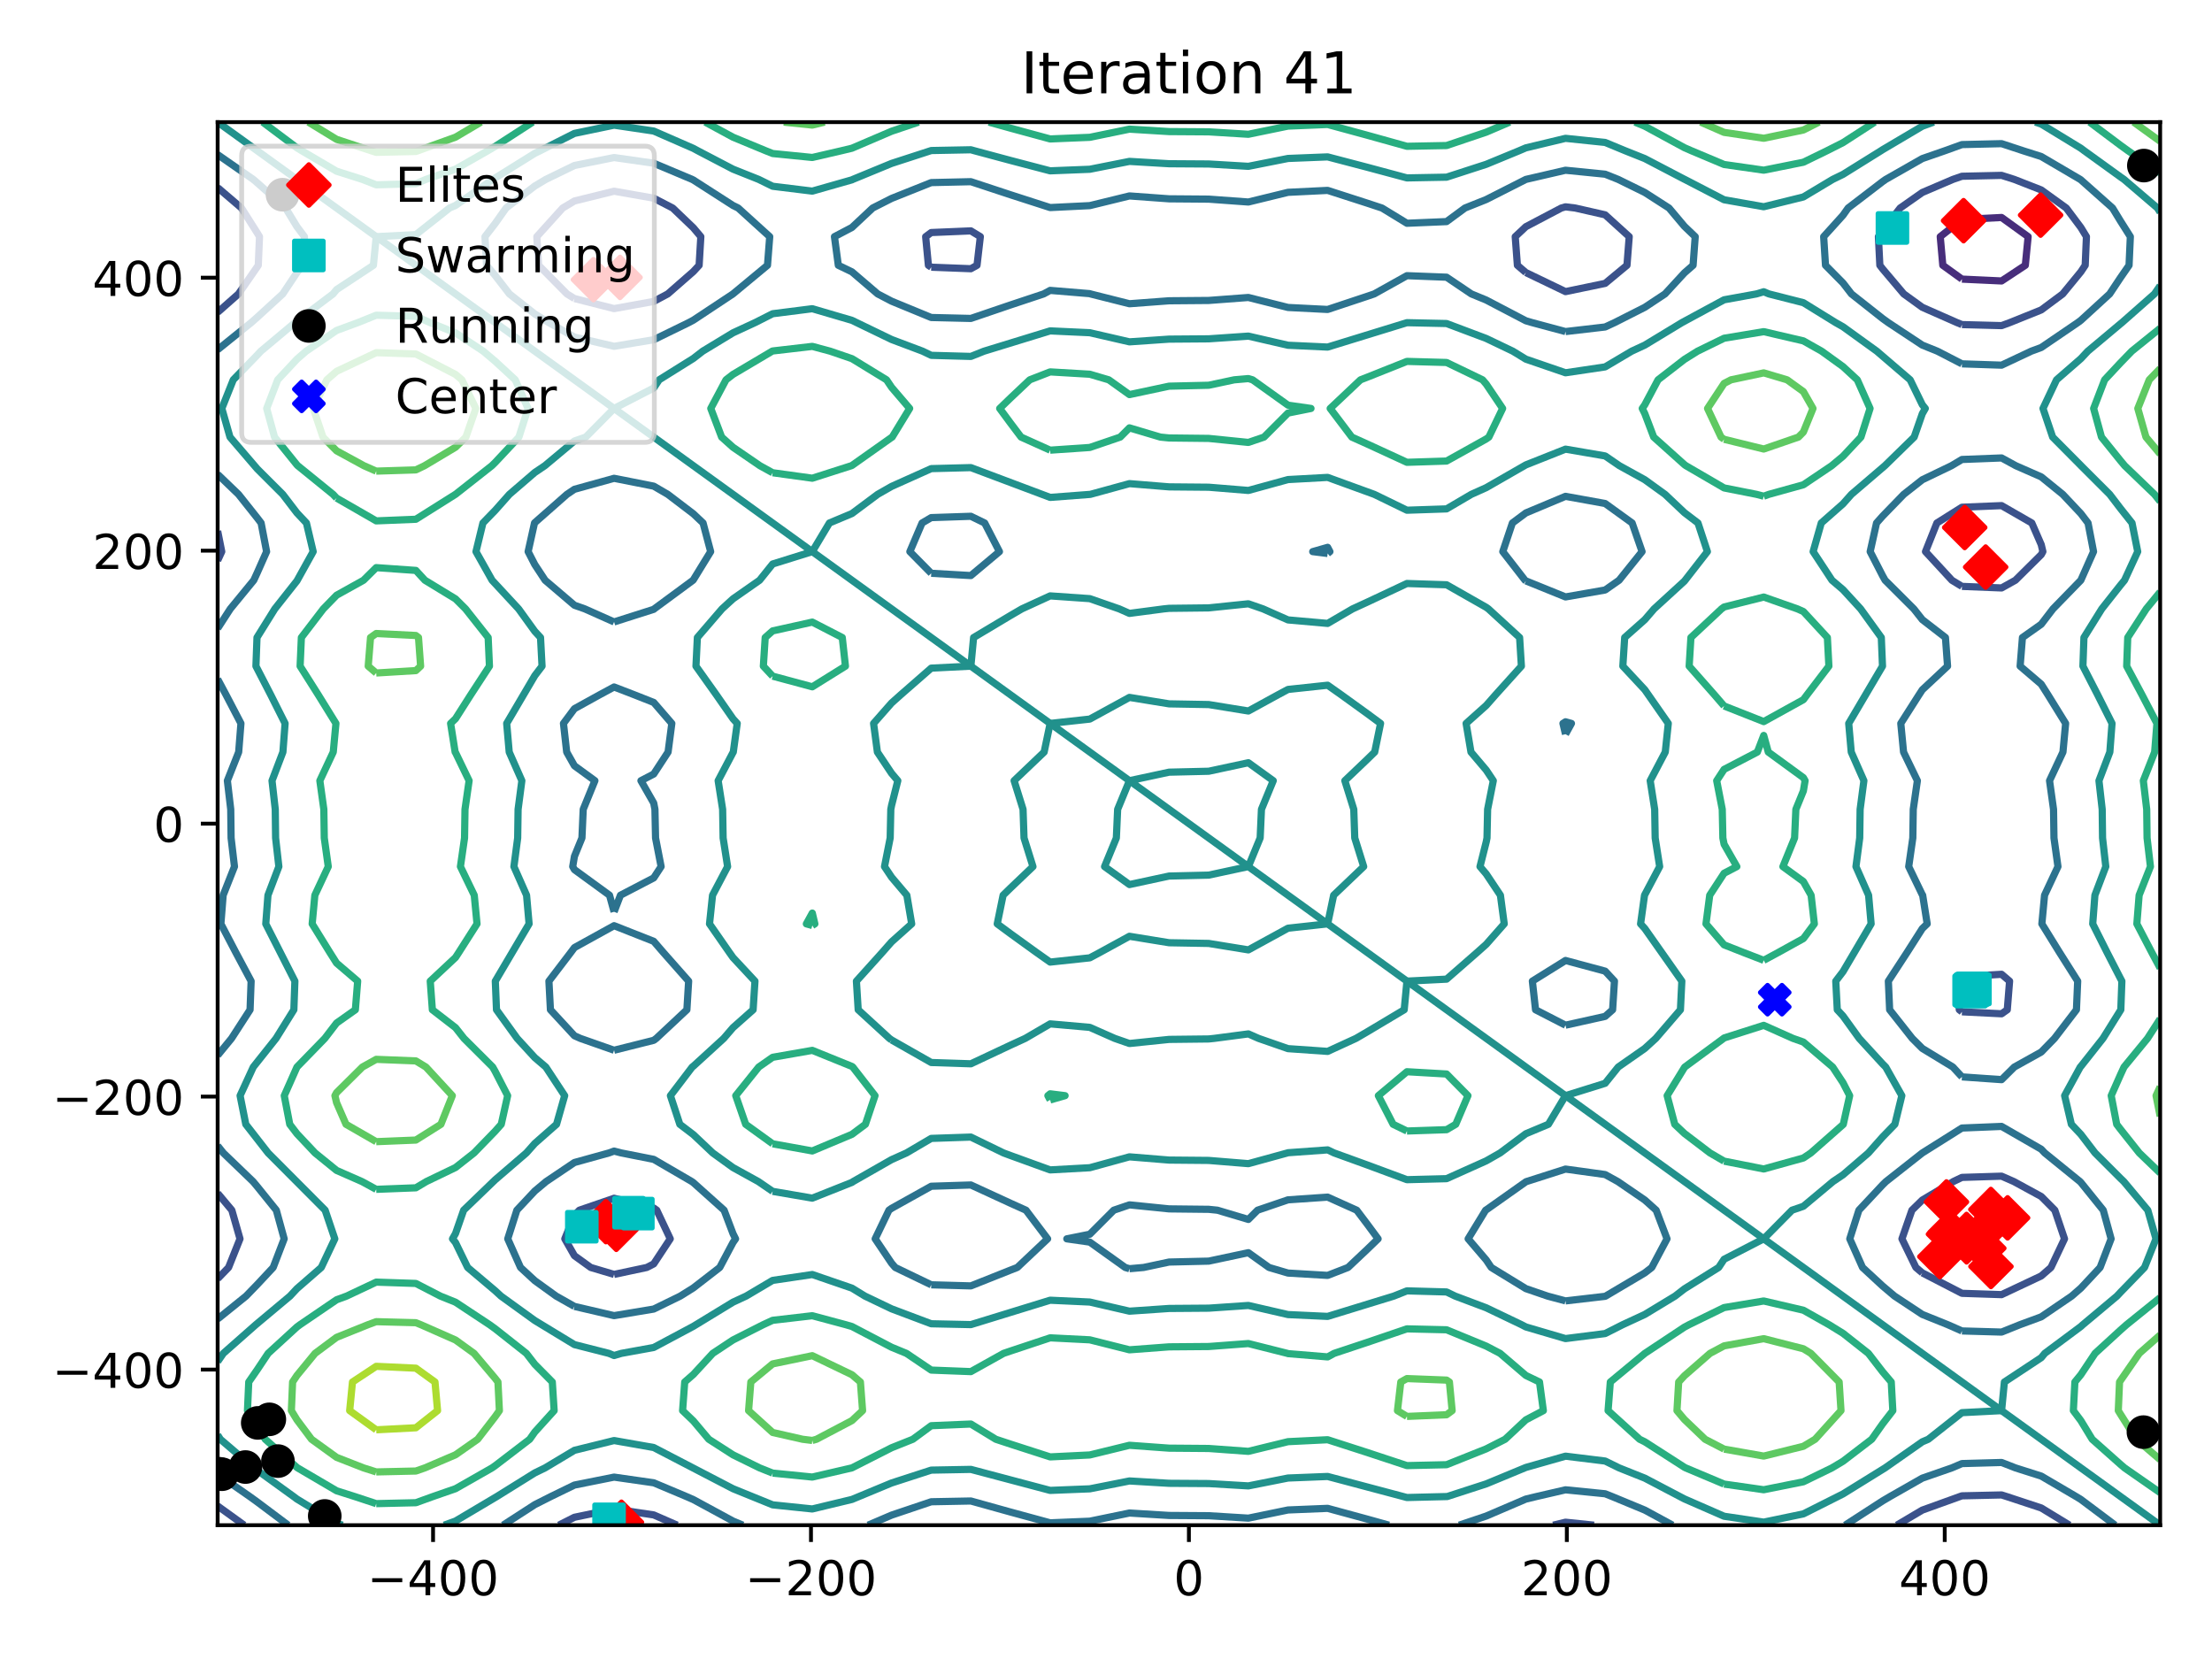 <?xml version="1.0" encoding="utf-8" standalone="no"?>
<!DOCTYPE svg PUBLIC "-//W3C//DTD SVG 1.1//EN"
  "http://www.w3.org/Graphics/SVG/1.1/DTD/svg11.dtd">
<!-- Created with matplotlib (https://matplotlib.org/) -->
<svg height="345.6pt" version="1.1" viewBox="0 0 460.8 345.6" width="460.8pt" xmlns="http://www.w3.org/2000/svg" xmlns:xlink="http://www.w3.org/1999/xlink">
 <defs>
  <style type="text/css">
*{stroke-linecap:butt;stroke-linejoin:round;}
  </style>
 </defs>
 <g id="figure_1">
  <g id="patch_1">
   <path d="M 0 345.6 
L 460.8 345.6 
L 460.8 0 
L 0 0 
z
" style="fill:#ffffff;"/>
  </g>
  <g id="axes_1">
   <g id="patch_2">
    <path d="M 45.34 317.72 
L 450 317.72 
L 450 25.44 
L 45.34 25.44 
z
" style="fill:#ffffff;"/>
   </g>
   <g id="matplotlib.axis_1">
    <g id="xtick_1">
     <g id="line2d_1">
      <defs>
       <path d="M 0 0 
L 0 3.5 
" id="m9406350c2e" style="stroke:#000000;stroke-width:0.8;"/>
      </defs>
      <g>
       <use style="stroke:#000000;stroke-width:0.8;" x="90.215" xlink:href="#m9406350c2e" y="317.72"/>
      </g>
     </g>
     <g id="text_1">
      <!-- −400 -->
      <defs>
       <path d="M 10.594 35.5 
L 73.188 35.5 
L 73.188 27.203 
L 10.594 27.203 
z
" id="DejaVuSans-8722"/>
       <path d="M 37.797 64.312 
L 12.891 25.391 
L 37.797 25.391 
z
M 35.203 72.906 
L 47.609 72.906 
L 47.609 25.391 
L 58.016 25.391 
L 58.016 17.188 
L 47.609 17.188 
L 47.609 0 
L 37.797 0 
L 37.797 17.188 
L 4.891 17.188 
L 4.891 26.703 
z
" id="DejaVuSans-52"/>
       <path d="M 31.781 66.406 
Q 24.172 66.406 20.328 58.906 
Q 16.5 51.422 16.5 36.375 
Q 16.5 21.391 20.328 13.891 
Q 24.172 6.391 31.781 6.391 
Q 39.453 6.391 43.281 13.891 
Q 47.125 21.391 47.125 36.375 
Q 47.125 51.422 43.281 58.906 
Q 39.453 66.406 31.781 66.406 
z
M 31.781 74.219 
Q 44.047 74.219 50.516 64.516 
Q 56.984 54.828 56.984 36.375 
Q 56.984 17.969 50.516 8.266 
Q 44.047 -1.422 31.781 -1.422 
Q 19.531 -1.422 13.062 8.266 
Q 6.594 17.969 6.594 36.375 
Q 6.594 54.828 13.062 64.516 
Q 19.531 74.219 31.781 74.219 
z
" id="DejaVuSans-48"/>
      </defs>
      <g transform="translate(76.481 332.318)scale(0.1 -0.1)">
       <use xlink:href="#DejaVuSans-8722"/>
       <use x="83.789" xlink:href="#DejaVuSans-52"/>
       <use x="147.412" xlink:href="#DejaVuSans-48"/>
       <use x="211.035" xlink:href="#DejaVuSans-48"/>
      </g>
     </g>
    </g>
    <g id="xtick_2">
     <g id="line2d_2">
      <g>
       <use style="stroke:#000000;stroke-width:0.8;" x="168.942" xlink:href="#m9406350c2e" y="317.72"/>
      </g>
     </g>
     <g id="text_2">
      <!-- −200 -->
      <defs>
       <path d="M 19.188 8.297 
L 53.609 8.297 
L 53.609 0 
L 7.328 0 
L 7.328 8.297 
Q 12.938 14.109 22.625 23.891 
Q 32.328 33.688 34.812 36.531 
Q 39.547 41.844 41.422 45.531 
Q 43.312 49.219 43.312 52.781 
Q 43.312 58.594 39.234 62.25 
Q 35.156 65.922 28.609 65.922 
Q 23.969 65.922 18.812 64.312 
Q 13.672 62.703 7.812 59.422 
L 7.812 69.391 
Q 13.766 71.781 18.938 73 
Q 24.125 74.219 28.422 74.219 
Q 39.75 74.219 46.484 68.547 
Q 53.219 62.891 53.219 53.422 
Q 53.219 48.922 51.531 44.891 
Q 49.859 40.875 45.406 35.406 
Q 44.188 33.984 37.641 27.219 
Q 31.109 20.453 19.188 8.297 
z
" id="DejaVuSans-50"/>
      </defs>
      <g transform="translate(155.209 332.318)scale(0.1 -0.1)">
       <use xlink:href="#DejaVuSans-8722"/>
       <use x="83.789" xlink:href="#DejaVuSans-50"/>
       <use x="147.412" xlink:href="#DejaVuSans-48"/>
       <use x="211.035" xlink:href="#DejaVuSans-48"/>
      </g>
     </g>
    </g>
    <g id="xtick_3">
     <g id="line2d_3">
      <g>
       <use style="stroke:#000000;stroke-width:0.8;" x="247.67" xlink:href="#m9406350c2e" y="317.72"/>
      </g>
     </g>
     <g id="text_3">
      <!-- 0 -->
      <g transform="translate(244.489 332.318)scale(0.1 -0.1)">
       <use xlink:href="#DejaVuSans-48"/>
      </g>
     </g>
    </g>
    <g id="xtick_4">
     <g id="line2d_4">
      <g>
       <use style="stroke:#000000;stroke-width:0.8;" x="326.398" xlink:href="#m9406350c2e" y="317.72"/>
      </g>
     </g>
     <g id="text_4">
      <!-- 200 -->
      <g transform="translate(316.854 332.318)scale(0.1 -0.1)">
       <use xlink:href="#DejaVuSans-50"/>
       <use x="63.623" xlink:href="#DejaVuSans-48"/>
       <use x="127.246" xlink:href="#DejaVuSans-48"/>
      </g>
     </g>
    </g>
    <g id="xtick_5">
     <g id="line2d_5">
      <g>
       <use style="stroke:#000000;stroke-width:0.8;" x="405.125" xlink:href="#m9406350c2e" y="317.72"/>
      </g>
     </g>
     <g id="text_5">
      <!-- 400 -->
      <g transform="translate(395.582 332.318)scale(0.1 -0.1)">
       <use xlink:href="#DejaVuSans-52"/>
       <use x="63.623" xlink:href="#DejaVuSans-48"/>
       <use x="127.246" xlink:href="#DejaVuSans-48"/>
      </g>
     </g>
    </g>
   </g>
   <g id="matplotlib.axis_2">
    <g id="ytick_1">
     <g id="line2d_6">
      <defs>
       <path d="M 0 0 
L -3.5 0 
" id="m7fc1a52752" style="stroke:#000000;stroke-width:0.8;"/>
      </defs>
      <g>
       <use style="stroke:#000000;stroke-width:0.8;" x="45.34" xlink:href="#m7fc1a52752" y="285.308"/>
      </g>
     </g>
     <g id="text_6">
      <!-- −400 -->
      <g transform="translate(10.873 289.107)scale(0.1 -0.1)">
       <use xlink:href="#DejaVuSans-8722"/>
       <use x="83.789" xlink:href="#DejaVuSans-52"/>
       <use x="147.412" xlink:href="#DejaVuSans-48"/>
       <use x="211.035" xlink:href="#DejaVuSans-48"/>
      </g>
     </g>
    </g>
    <g id="ytick_2">
     <g id="line2d_7">
      <g>
       <use style="stroke:#000000;stroke-width:0.8;" x="45.34" xlink:href="#m7fc1a52752" y="228.444"/>
      </g>
     </g>
     <g id="text_7">
      <!-- −200 -->
      <g transform="translate(10.873 232.243)scale(0.1 -0.1)">
       <use xlink:href="#DejaVuSans-8722"/>
       <use x="83.789" xlink:href="#DejaVuSans-50"/>
       <use x="147.412" xlink:href="#DejaVuSans-48"/>
       <use x="211.035" xlink:href="#DejaVuSans-48"/>
      </g>
     </g>
    </g>
    <g id="ytick_3">
     <g id="line2d_8">
      <g>
       <use style="stroke:#000000;stroke-width:0.8;" x="45.34" xlink:href="#m7fc1a52752" y="171.58"/>
      </g>
     </g>
     <g id="text_8">
      <!-- 0 -->
      <g transform="translate(31.977 175.379)scale(0.1 -0.1)">
       <use xlink:href="#DejaVuSans-48"/>
      </g>
     </g>
    </g>
    <g id="ytick_4">
     <g id="line2d_9">
      <g>
       <use style="stroke:#000000;stroke-width:0.8;" x="45.34" xlink:href="#m7fc1a52752" y="114.716"/>
      </g>
     </g>
     <g id="text_9">
      <!-- 200 -->
      <g transform="translate(19.253 118.515)scale(0.1 -0.1)">
       <use xlink:href="#DejaVuSans-50"/>
       <use x="63.623" xlink:href="#DejaVuSans-48"/>
       <use x="127.246" xlink:href="#DejaVuSans-48"/>
      </g>
     </g>
    </g>
    <g id="ytick_5">
     <g id="line2d_10">
      <g>
       <use style="stroke:#000000;stroke-width:0.8;" x="45.34" xlink:href="#m7fc1a52752" y="57.852"/>
      </g>
     </g>
     <g id="text_10">
      <!-- 400 -->
      <g transform="translate(19.253 61.652)scale(0.1 -0.1)">
       <use xlink:href="#DejaVuSans-52"/>
       <use x="63.623" xlink:href="#DejaVuSans-48"/>
       <use x="127.246" xlink:href="#DejaVuSans-48"/>
      </g>
     </g>
    </g>
   </g>
   <g id="LineCollection_1"/>
   <g id="LineCollection_2">
    <path clip-path="url(#p75584b501b)" d="M 408.708 58.143 
L 404.723 55.264 
L 404.188 49.3 
L 408.708 45.728 
L 416.967 45.305 
L 422.497 49.3 
L 421.912 55.264 
L 416.967 58.529 
L 408.708 58.143 
" style="fill:none;stroke:#472d7b;stroke-width:1.5;"/>
   </g>
   <g id="LineCollection_3">
    <path clip-path="url(#p75584b501b)" d="M 45.34 313.727 
L 50.869 317.72 
" style="fill:none;stroke:#3b528b;stroke-width:1.5;"/>
    <path clip-path="url(#p75584b501b)" d="M 116.413 317.72 
L 119.665 316.077 
L 127.924 314.358 
L 136.182 315.585 
L 141.069 317.72 
" style="fill:none;stroke:#3b528b;stroke-width:1.5;"/>
    <path clip-path="url(#p75584b501b)" d="M 323.56 317.72 
L 326.124 317.104 
L 332.063 317.72 
" style="fill:none;stroke:#3b528b;stroke-width:1.5;"/>
    <path clip-path="url(#p75584b501b)" d="M 395.144 317.72 
L 400.45 314.583 
L 408.286 311.755 
L 408.708 311.608 
L 416.967 311.423 
L 418.014 311.755 
L 425.225 314.133 
L 431.11 317.72 
" style="fill:none;stroke:#3b528b;stroke-width:1.5;"/>
    <path clip-path="url(#p75584b501b)" d="M 45.34 248.577 
L 48.296 252.106 
L 49.995 258.071 
L 47.615 264.036 
L 45.34 266.385 
" style="fill:none;stroke:#3b528b;stroke-width:1.5;"/>
    <path clip-path="url(#p75584b501b)" d="M 45.34 110.624 
L 46.193 114.913 
L 45.34 116.765 
" style="fill:none;stroke:#3b528b;stroke-width:1.5;"/>
    <path clip-path="url(#p75584b501b)" d="M 45.34 39.084 
L 50.306 43.335 
L 53.598 48.543 
L 54.059 49.3 
L 53.802 55.264 
L 53.598 55.57 
L 49.683 61.229 
L 45.34 65.062 
" style="fill:none;stroke:#3b528b;stroke-width:1.5;"/>
    <path clip-path="url(#p75584b501b)" d="M 127.924 265.483 
L 123.058 264.036 
L 119.665 261.585 
L 117.662 258.071 
L 119.665 253.149 
L 120.696 252.106 
L 127.924 249.619 
L 136.182 251.648 
L 136.816 252.106 
L 139.625 258.071 
L 136.182 263.291 
L 134.738 264.036 
L 127.924 265.483 
" style="fill:none;stroke:#3b528b;stroke-width:1.5;"/>
    <path clip-path="url(#p75584b501b)" d="M 400.45 265.161 
L 399.118 264.036 
L 396.211 258.071 
L 398.286 252.106 
L 400.45 249.992 
L 406.904 246.141 
L 408.708 245.274 
L 416.967 245.017 
L 419.525 246.141 
L 425.225 249.248 
L 428.061 252.106 
L 430.075 258.071 
L 427.255 264.036 
L 425.225 265.804 
L 416.967 269.696 
L 408.708 269.421 
L 400.45 265.161 
" style="fill:none;stroke:#3b528b;stroke-width:1.5;"/>
    <path clip-path="url(#p75584b501b)" d="M 408.708 210.776 
L 408.159 210.352 
L 407.719 204.387 
L 408.708 203.462 
L 416.967 202.962 
L 418.634 204.387 
L 418.152 210.352 
L 416.967 211.19 
L 408.708 210.776 
" style="fill:none;stroke:#3b528b;stroke-width:1.5;"/>
    <path clip-path="url(#p75584b501b)" d="M 408.708 122.154 
L 406.613 120.878 
L 401.115 114.913 
L 403.489 108.949 
L 408.708 105.665 
L 416.967 105.329 
L 423.263 108.949 
L 425.225 113.454 
L 425.569 114.913 
L 425.225 115.543 
L 419.844 120.878 
L 416.967 122.48 
L 408.708 122.154 
" style="fill:none;stroke:#3b528b;stroke-width:1.5;"/>
    <path clip-path="url(#p75584b501b)" d="M 408.708 67.617 
L 407.659 67.194 
L 400.45 64.016 
L 396.591 61.229 
L 392.191 56.023 
L 391.606 55.264 
L 391.307 49.3 
L 392.191 48.048 
L 395.831 43.335 
L 400.45 40.099 
L 406.831 37.37 
L 408.708 36.718 
L 416.967 36.532 
L 419.606 37.37 
L 425.225 39.566 
L 430.443 43.335 
L 433.483 47.393 
L 434.643 49.3 
L 434.386 55.264 
L 433.483 56.62 
L 429.705 61.229 
L 425.225 64.565 
L 418.7 67.194 
L 416.967 67.833 
L 408.708 67.617 
" style="fill:none;stroke:#3b528b;stroke-width:1.5;"/>
    <path clip-path="url(#p75584b501b)" d="M 119.665 62.191 
L 118.107 61.229 
L 112.21 55.264 
L 111.829 49.3 
L 117.218 43.335 
L 119.665 41.869 
L 127.924 39.832 
L 136.182 41.286 
L 140.138 43.335 
L 144.44 47.452 
L 145.996 49.3 
L 145.641 55.264 
L 144.44 56.567 
L 139.11 61.229 
L 136.182 62.792 
L 127.924 64.291 
L 119.665 62.191 
" style="fill:none;stroke:#3b528b;stroke-width:1.5;"/>
    <path clip-path="url(#p75584b501b)" d="M 193.991 55.661 
L 193.403 55.264 
L 192.831 49.3 
L 193.991 48.443 
L 202.249 48.095 
L 204.222 49.3 
L 203.53 55.264 
L 202.249 55.979 
L 193.991 55.661 
" style="fill:none;stroke:#3b528b;stroke-width:1.5;"/>
    <path clip-path="url(#p75584b501b)" d="M 317.866 56.778 
L 316.1 55.264 
L 315.649 49.3 
L 317.866 47.221 
L 325.252 43.335 
L 326.124 43.086 
L 328.145 43.335 
L 334.383 44.752 
L 339.395 49.3 
L 338.929 55.264 
L 334.383 59.035 
L 326.124 60.749 
L 317.866 56.778 
" style="fill:none;stroke:#3b528b;stroke-width:1.5;"/>
   </g>
   <g id="LineCollection_4">
    <path clip-path="url(#p75584b501b)" d="M 104.796 317.72 
L 111.407 313.447 
L 114.754 311.755 
L 119.665 309.365 
L 127.924 307.71 
L 136.182 308.892 
L 142.988 311.755 
L 144.44 312.39 
L 152.699 316.868 
L 154.755 317.72 
" style="fill:none;stroke:#2c728e;stroke-width:1.5;"/>
    <path clip-path="url(#p75584b501b)" d="M 180.843 317.72 
L 185.732 315.627 
L 193.991 312.843 
L 202.249 312.684 
L 210.507 314.985 
L 218.766 317.232 
L 227.024 316.892 
L 235.282 315.189 
L 243.541 315.696 
L 251.799 315.751 
L 260.058 316.258 
L 268.316 314.555 
L 276.574 314.215 
L 284.833 316.462 
L 289.348 317.72 
" style="fill:none;stroke:#2c728e;stroke-width:1.5;"/>
    <path clip-path="url(#p75584b501b)" d="M 303.972 317.72 
L 309.608 315.82 
L 317.866 312.285 
L 320.07 311.755 
L 326.124 310.355 
L 334.383 311.179 
L 335.826 311.755 
L 342.641 314.579 
L 348.434 317.72 
" style="fill:none;stroke:#2c728e;stroke-width:1.5;"/>
    <path clip-path="url(#p75584b501b)" d="M 384.366 317.72 
L 392.191 312.662 
L 393.725 311.755 
L 400.45 307.927 
L 406.6 305.79 
L 408.708 304.889 
L 416.967 304.66 
L 419.858 305.79 
L 425.225 307.494 
L 432.485 311.755 
L 433.483 312.363 
L 440.624 317.72 
" style="fill:none;stroke:#2c728e;stroke-width:1.5;"/>
    <path clip-path="url(#p75584b501b)" d="M 45.34 307.103 
L 52.029 311.755 
L 53.598 312.888 
L 60.039 317.72 
" style="fill:none;stroke:#2c728e;stroke-width:1.5;"/>
    <path clip-path="url(#p75584b501b)" d="M 45.34 238.691 
L 46.519 240.176 
L 52.72 246.141 
L 53.598 247.19 
L 57.562 252.106 
L 59.198 258.071 
L 56.907 264.036 
L 53.598 267.583 
L 51.256 270.001 
L 45.34 274.776 
" style="fill:none;stroke:#2c728e;stroke-width:1.5;"/>
    <path clip-path="url(#p75584b501b)" d="M 45.34 141.477 
L 47.082 144.738 
L 50.193 150.703 
L 49.722 156.668 
L 47.365 162.633 
L 48.066 168.598 
L 48.143 174.562 
L 48.844 180.527 
L 46.487 186.492 
L 46.015 192.457 
L 49.127 198.422 
L 52.313 204.387 
L 52.093 210.352 
L 48.238 216.317 
L 45.34 219.848 
" style="fill:none;stroke:#2c728e;stroke-width:1.5;"/>
    <path clip-path="url(#p75584b501b)" d="M 45.34 98.8 
L 49.689 102.984 
L 53.598 107.906 
L 54.395 108.949 
L 55.537 114.913 
L 53.598 119.286 
L 52.865 120.878 
L 47.97 126.843 
L 45.34 130.914 
" style="fill:none;stroke:#2c728e;stroke-width:1.5;"/>
    <path clip-path="url(#p75584b501b)" d="M 45.34 32.212 
L 52.756 37.37 
L 53.598 38.091 
L 59.497 43.335 
L 61.857 47.211 
L 63.421 49.3 
L 63.105 55.264 
L 61.857 56.787 
L 58.898 61.229 
L 53.598 66.086 
L 52.343 67.194 
L 45.34 72.846 
" style="fill:none;stroke:#2c728e;stroke-width:1.5;"/>
    <path clip-path="url(#p75584b501b)" d="M 408.708 277.26 
L 405.773 275.966 
L 400.45 273.819 
L 394.67 270.001 
L 392.191 267.907 
L 388.002 264.036 
L 385.342 258.071 
L 387.241 252.106 
L 392.191 246.816 
L 392.882 246.141 
L 400.45 240.182 
L 400.461 240.176 
L 408.708 234.988 
L 416.967 234.652 
L 425.225 239.4 
L 425.956 240.176 
L 433.303 246.141 
L 433.483 246.323 
L 438.147 252.106 
L 439.783 258.071 
L 437.492 264.036 
L 433.483 268.333 
L 431.569 270.001 
L 425.225 274.322 
L 420.764 275.966 
L 416.967 277.496 
L 408.708 277.26 
" style="fill:none;stroke:#2c728e;stroke-width:1.5;"/>
    <path clip-path="url(#p75584b501b)" d="M 119.665 272.15 
L 115.859 270.001 
L 111.407 266.785 
L 108.431 264.036 
L 105.772 258.071 
L 107.67 252.106 
L 111.407 248.114 
L 113.768 246.141 
L 119.665 242.171 
L 126.862 240.176 
L 127.924 239.791 
L 129.411 240.176 
L 136.182 241.516 
L 144.128 246.141 
L 144.44 246.367 
L 150.843 252.106 
L 152.699 256.997 
L 153.232 258.071 
L 152.699 258.838 
L 149.937 264.036 
L 144.44 268.296 
L 141.71 270.001 
L 136.182 272.7 
L 127.924 274.071 
L 119.665 272.15 
" style="fill:none;stroke:#2c728e;stroke-width:1.5;"/>
    <path clip-path="url(#p75584b501b)" d="M 326.124 271.002 
L 322.395 270.001 
L 317.866 268.446 
L 310.658 264.036 
L 309.608 262.475 
L 305.843 258.071 
L 309.483 252.106 
L 309.608 252.037 
L 317.866 246.193 
L 317.995 246.141 
L 326.124 243.54 
L 334.383 244.681 
L 337.029 246.141 
L 342.641 249.985 
L 345.008 252.106 
L 347.271 258.071 
L 344.101 264.036 
L 342.641 265.167 
L 334.478 270.001 
L 334.383 270.045 
L 326.124 271.002 
" style="fill:none;stroke:#2c728e;stroke-width:1.5;"/>
    <path clip-path="url(#p75584b501b)" d="M 193.991 267.648 
L 186.493 264.036 
L 185.732 263.146 
L 182.316 258.071 
L 185.183 252.106 
L 185.732 251.717 
L 193.991 247.115 
L 202.249 246.852 
L 210.507 250.656 
L 213.731 252.106 
L 218.24 258.071 
L 211.924 264.036 
L 210.507 264.587 
L 202.249 267.875 
L 193.991 267.648 
" style="fill:none;stroke:#2c728e;stroke-width:1.5;"/>
    <path clip-path="url(#p75584b501b)" d="M 235.282 264.295 
L 234.404 264.036 
L 227.024 258.756 
L 222.236 258.071 
L 227.024 257.112 
L 232.02 252.106 
L 235.282 250.994 
L 243.541 251.831 
L 251.799 251.923 
L 253.607 252.106 
L 260.058 254.029 
L 261.976 252.106 
L 268.316 249.946 
L 276.574 249.383 
L 282.628 252.106 
L 284.833 255.023 
L 287.084 258.071 
L 284.833 260.247 
L 280.821 264.036 
L 276.574 265.688 
L 268.316 265.201 
L 264.361 264.036 
L 260.058 260.957 
L 251.799 262.714 
L 243.541 262.907 
L 238.234 264.036 
L 235.282 264.295 
" style="fill:none;stroke:#2c728e;stroke-width:1.5;"/>
    <path clip-path="url(#p75584b501b)" d="M 408.708 224.332 
L 406.818 222.282 
L 400.45 218.404 
L 398.357 216.317 
L 393.648 210.352 
L 393.379 204.387 
L 397.271 198.422 
L 400.45 193.434 
L 401.47 192.457 
L 400.527 186.492 
L 400.45 186.395 
L 397.617 180.527 
L 398.474 174.562 
L 398.567 168.598 
L 399.424 162.633 
L 396.544 156.668 
L 395.969 150.703 
L 399.77 144.738 
L 400.45 143.696 
L 405.712 138.773 
L 405.272 132.808 
L 400.45 129.08 
L 398.684 126.843 
L 392.704 120.878 
L 392.191 119.967 
L 389.591 114.913 
L 390.916 108.949 
L 392.191 107.512 
L 396.584 102.984 
L 400.45 99.94 
L 406.527 97.019 
L 408.708 95.718 
L 416.967 95.399 
L 419.938 97.019 
L 425.225 99.341 
L 429.712 102.984 
L 433.483 106.991 
L 434.98 108.949 
L 436.122 114.913 
L 433.483 120.865 
L 433.476 120.878 
L 427.675 126.843 
L 425.225 130.043 
L 421.311 132.808 
L 420.83 138.773 
L 425.225 142.531 
L 426.622 144.738 
L 430.309 150.703 
L 429.751 156.668 
L 426.958 162.633 
L 427.788 168.598 
L 427.879 174.562 
L 428.71 180.527 
L 425.917 186.492 
L 425.358 192.457 
L 429.046 198.422 
L 432.821 204.387 
L 432.56 210.352 
L 427.992 216.317 
L 425.225 219.163 
L 419.619 222.282 
L 416.967 224.912 
L 408.708 224.332 
" style="fill:none;stroke:#2c728e;stroke-width:1.5;"/>
    <path clip-path="url(#p75584b501b)" d="M 127.924 218.784 
L 120.898 216.317 
L 119.665 215.767 
L 114.664 210.352 
L 114.35 204.387 
L 118.902 198.422 
L 119.665 197.399 
L 127.924 192.837 
L 136.182 196.094 
L 138.19 198.422 
L 143.456 204.387 
L 143.092 210.352 
L 136.72 216.317 
L 136.182 216.714 
L 127.924 218.784 
" style="fill:none;stroke:#2c728e;stroke-width:1.5;"/>
    <path clip-path="url(#p75584b501b)" d="M 326.124 213.566 
L 319.88 210.352 
L 319.219 204.387 
L 326.124 200.086 
L 334.383 202.307 
L 336.32 204.387 
L 335.936 210.352 
L 334.383 211.731 
L 326.124 213.566 
" style="fill:none;stroke:#2c728e;stroke-width:1.5;"/>
    <path clip-path="url(#p75584b501b)" d="M 127.924 189.951 
L 126.975 186.492 
L 119.665 181.161 
L 119.307 180.527 
L 119.665 178.395 
L 121.229 174.562 
L 121.495 168.598 
L 123.928 162.633 
L 119.665 159.524 
L 118.052 156.668 
L 117.379 150.703 
L 119.665 147.636 
L 124.911 144.738 
L 127.924 143.112 
L 132.144 144.738 
L 136.182 146.331 
L 139.952 150.703 
L 139.173 156.668 
L 136.182 161.247 
L 133.52 162.633 
L 136.182 167.292 
L 136.436 168.598 
L 136.563 174.562 
L 137.722 180.527 
L 136.182 182.884 
L 129.252 186.492 
L 127.924 189.951 
" style="fill:none;stroke:#2c728e;stroke-width:1.5;"/>
    <path clip-path="url(#p75584b501b)" d="M 326.124 152.949 
L 325.591 150.703 
L 326.124 150.363 
L 327.36 150.703 
L 326.124 152.949 
" style="fill:none;stroke:#2c728e;stroke-width:1.5;"/>
    <path clip-path="url(#p75584b501b)" d="M 127.924 129.562 
L 121.826 126.843 
L 119.665 126.084 
L 113.56 120.878 
L 111.407 117.608 
L 110.021 114.913 
L 111.346 108.949 
L 111.407 108.88 
L 118.099 102.984 
L 119.665 101.929 
L 127.924 99.64 
L 136.182 101.274 
L 139.119 102.984 
L 144.44 107.037 
L 146.462 108.949 
L 148.042 114.913 
L 144.44 120.785 
L 144.369 120.878 
L 136.278 126.843 
L 136.182 126.933 
L 127.924 129.562 
" style="fill:none;stroke:#2c728e;stroke-width:1.5;"/>
    <path clip-path="url(#p75584b501b)" d="M 317.866 121.004 
L 317.693 120.878 
L 313.058 114.913 
L 315.059 108.949 
L 317.866 106.854 
L 326.124 103.395 
L 334.383 104.888 
L 340.004 108.949 
L 342.072 114.913 
L 337.283 120.878 
L 334.383 122.906 
L 326.124 124.351 
L 317.866 121.004 
" style="fill:none;stroke:#2c728e;stroke-width:1.5;"/>
    <path clip-path="url(#p75584b501b)" d="M 193.991 119.424 
L 189.541 114.913 
L 192.082 108.949 
L 193.991 107.827 
L 202.249 107.55 
L 205.129 108.949 
L 208.203 114.913 
L 202.249 119.901 
L 193.991 119.424 
" style="fill:none;stroke:#2c728e;stroke-width:1.5;"/>
    <path clip-path="url(#p75584b501b)" d="M 276.574 115.299 
L 273.464 114.913 
L 276.574 114.021 
L 277.045 114.913 
L 276.574 115.299 
" style="fill:none;stroke:#2c728e;stroke-width:1.5;"/>
    <path clip-path="url(#p75584b501b)" d="M 408.708 75.795 
L 403.598 73.159 
L 400.45 71.89 
L 393.343 67.194 
L 392.191 66.363 
L 385.691 61.229 
L 383.933 58.955 
L 380.284 55.264 
L 379.902 49.3 
L 383.933 44.838 
L 384.995 43.335 
L 392.191 37.822 
L 392.837 37.37 
L 400.45 33.036 
L 405.146 31.405 
L 408.708 30.119 
L 416.967 29.926 
L 421.45 31.405 
L 425.225 32.604 
L 433.347 37.37 
L 433.483 37.468 
L 440.082 43.335 
L 441.742 46.061 
L 443.789 49.3 
L 443.522 55.264 
L 441.742 57.838 
L 439.483 61.229 
L 433.483 66.728 
L 432.857 67.194 
L 425.225 72.392 
L 423.143 73.159 
L 416.967 76.07 
L 408.708 75.795 
" style="fill:none;stroke:#2c728e;stroke-width:1.5;"/>
    <path clip-path="url(#p75584b501b)" d="M 119.665 70.221 
L 114.306 67.194 
L 111.407 65.404 
L 106.12 61.229 
L 103.149 57.385 
L 101.357 55.264 
L 101.031 49.3 
L 103.149 46.557 
L 105.425 43.335 
L 111.407 38.752 
L 113.715 37.37 
L 119.665 34.475 
L 127.924 32.82 
L 136.182 34.001 
L 144.189 37.37 
L 144.44 37.5 
L 152.699 42.807 
L 153.774 43.335 
L 160.347 49.3 
L 159.882 55.264 
L 152.699 61.221 
L 152.691 61.229 
L 144.44 66.695 
L 143.506 67.194 
L 136.182 70.77 
L 127.924 72.141 
L 119.665 70.221 
" style="fill:none;stroke:#2c728e;stroke-width:1.5;"/>
    <path clip-path="url(#p75584b501b)" d="M 326.124 69.072 
L 319.128 67.194 
L 317.866 66.824 
L 309.608 62.505 
L 306.511 61.229 
L 301.349 57.746 
L 293.091 57.428 
L 286.275 61.229 
L 284.833 61.72 
L 276.574 64.466 
L 268.316 64.05 
L 260.058 61.97 
L 251.799 62.589 
L 243.541 62.657 
L 235.282 63.275 
L 227.159 61.229 
L 227.024 61.174 
L 218.766 60.492 
L 217.413 61.229 
L 210.507 63.525 
L 202.249 66.336 
L 193.991 66.142 
L 185.732 62.741 
L 182.842 61.229 
L 177.474 56.629 
L 174.635 55.264 
L 173.832 49.3 
L 177.474 47.384 
L 181.792 43.335 
L 185.732 41.336 
L 193.991 38.036 
L 202.249 37.848 
L 210.507 40.575 
L 218.766 43.238 
L 227.024 42.835 
L 235.282 40.817 
L 243.541 41.417 
L 251.799 41.483 
L 260.058 42.083 
L 268.316 40.066 
L 276.574 39.662 
L 284.833 42.326 
L 287.889 43.335 
L 293.091 46.509 
L 301.349 46.161 
L 305.178 43.335 
L 309.608 41.565 
L 317.866 37.375 
L 317.885 37.37 
L 326.124 35.464 
L 334.383 36.289 
L 337.093 37.37 
L 342.641 40.094 
L 347.685 43.335 
L 350.9 47.153 
L 353.143 49.3 
L 352.701 55.264 
L 350.9 56.84 
L 346.856 61.229 
L 342.641 64.021 
L 336.372 67.194 
L 334.383 68.115 
L 326.124 69.072 
" style="fill:none;stroke:#2c728e;stroke-width:1.5;"/>
   </g>
   <g id="LineCollection_5">
    <path clip-path="url(#p75584b501b)" d="M 92.518 317.72 
L 94.89 316.864 
L 103.499 311.755 
L 111.407 306.833 
L 113.551 305.79 
L 119.665 302.128 
L 127.924 300.091 
L 136.182 301.545 
L 152.699 310.128 
L 160.957 313.486 
L 169.216 314.343 
L 177.474 312.359 
L 185.732 308.932 
L 193.991 306.252 
L 202.249 306.099 
L 218.766 310.478 
L 227.024 310.15 
L 235.282 308.511 
L 243.541 308.999 
L 251.799 309.052 
L 260.058 309.54 
L 268.316 307.9 
L 276.574 307.573 
L 293.091 311.96 
L 301.485 311.755 
L 309.608 309.118 
L 317.866 305.697 
L 326.124 303.346 
L 334.383 304.361 
L 337.294 305.79 
L 342.641 307.923 
L 350.9 312.254 
L 359.158 315.862 
L 367.416 317.089 
L 375.675 315.37 
L 383.933 311.217 
L 392.697 305.79 
L 400.45 300.358 
L 401.696 299.825 
L 408.708 294.283 
L 416.967 293.86 
L 367.416 258.071 
L 359.158 262.33 
L 358.033 264.036 
L 350.9 268.49 
L 348.951 270.001 
L 342.641 273.824 
L 338.015 275.966 
L 334.383 277.804 
L 326.124 278.851 
L 317.866 276.427 
L 316.985 275.966 
L 309.608 272.437 
L 303.141 270.001 
L 301.349 269.137 
L 293.091 268.91 
L 290.353 270.001 
L 276.574 274.231 
L 268.316 273.85 
L 260.058 271.948 
L 251.799 272.514 
L 243.541 272.576 
L 235.282 273.142 
L 227.024 271.239 
L 218.766 270.859 
L 202.249 275.941 
L 193.991 275.764 
L 185.732 272.653 
L 180.188 270.001 
L 177.474 268.34 
L 169.216 265.504 
L 160.957 266.729 
L 155.431 270.001 
L 152.699 271.266 
L 144.44 276.298 
L 136.182 280.706 
L 129.439 281.931 
L 127.924 282.381 
L 126.842 281.931 
L 119.665 280.106 
L 111.407 275.089 
L 104.363 270.001 
L 103.149 268.879 
L 97.417 264.036 
L 94.89 258.852 
L 94.266 258.071 
L 94.89 256.977 
L 96.585 252.106 
L 103.149 245.779 
L 109.656 240.176 
L 111.407 238.203 
L 115.937 234.211 
L 117.632 228.247 
L 113.706 222.282 
L 111.407 220.321 
L 107.735 216.317 
L 103.428 210.352 
L 103.182 204.387 
L 110.219 192.457 
L 109.692 186.492 
L 107.058 180.527 
L 107.842 174.562 
L 107.928 168.598 
L 108.711 162.633 
L 106.077 156.668 
L 105.551 150.703 
L 111.407 140.751 
L 112.917 138.773 
L 112.602 132.808 
L 111.407 131.514 
L 108.034 126.843 
L 102.51 120.878 
L 99.155 114.913 
L 100.603 108.949 
L 103.149 106.325 
L 106.114 102.984 
L 111.407 98.427 
L 113.498 97.019 
L 119.665 91.867 
L 122.028 91.054 
L 127.924 85.089 
L 78.373 49.3 
L 77.788 55.264 
L 70.115 60.33 
L 69.378 61.229 
L 61.459 67.194 
L 54.343 73.159 
L 53.598 73.957 
L 48.593 79.124 
L 46.213 85.089 
L 47.912 91.054 
L 53.598 97.683 
L 58.904 102.984 
L 61.857 106.846 
L 63.836 108.949 
L 65.241 114.913 
L 61.857 121.011 
L 57.249 126.843 
L 53.535 132.808 
L 53.315 138.773 
L 56.393 144.738 
L 59.389 150.703 
L 58.935 156.668 
L 56.666 162.633 
L 57.341 168.598 
L 57.415 174.562 
L 58.09 180.527 
L 55.82 186.492 
L 55.366 192.457 
L 61.429 204.387 
L 61.218 210.352 
L 57.506 216.317 
L 52.763 222.282 
L 50.016 228.247 
L 51.202 234.211 
L 55.852 240.176 
L 67.734 252.106 
L 69.747 258.071 
L 66.927 264.036 
L 61.857 268.452 
L 60.412 270.001 
L 53.285 275.966 
L 46.525 281.931 
L 45.34 283.644 
L 45.34 283.644 
" style="fill:none;stroke:#21918c;stroke-width:1.5;"/>
    <path clip-path="url(#p75584b501b)" d="M 45.34 298.935 
L 45.903 299.825 
L 52.872 305.79 
L 53.598 306.296 
L 61.157 311.755 
L 61.857 312.28 
L 70.115 317.314 
L 71.348 317.72 
" style="fill:none;stroke:#21918c;stroke-width:1.5;"/>
    <path clip-path="url(#p75584b501b)" d="M 450 59.516 
L 448.815 61.229 
L 442.055 67.194 
L 441.742 67.447 
L 434.928 73.159 
L 433.483 74.708 
L 428.413 79.124 
L 425.593 85.089 
L 427.606 91.054 
L 433.483 96.975 
L 433.519 97.019 
L 439.488 102.984 
L 441.742 105.931 
L 444.138 108.949 
L 445.324 114.913 
L 442.577 120.878 
L 441.742 121.897 
L 437.834 126.843 
L 434.122 132.808 
L 433.911 138.773 
L 436.978 144.738 
L 439.974 150.703 
L 439.52 156.668 
L 437.25 162.633 
L 437.925 168.598 
L 437.999 174.562 
L 438.674 180.527 
L 436.405 186.492 
L 435.951 192.457 
L 438.947 198.422 
L 441.742 203.857 
L 442.025 204.387 
L 441.805 210.352 
L 441.742 210.45 
L 438.091 216.317 
L 433.483 222.149 
L 433.354 222.282 
L 430.099 228.247 
L 431.504 234.211 
L 433.483 236.314 
L 436.436 240.176 
L 441.742 245.477 
L 442.432 246.141 
L 447.428 252.106 
L 449.127 258.071 
L 446.747 264.036 
L 441.742 269.203 
L 440.997 270.001 
L 433.881 275.966 
L 433.483 276.331 
L 425.962 281.931 
L 425.225 282.83 
L 417.552 287.896 
L 416.967 293.86 
L 425.225 299.825 
L 425.225 299.825 
L 433.483 305.79 
L 433.483 305.79 
L 441.742 311.755 
L 450 317.72 
" style="fill:none;stroke:#21918c;stroke-width:1.5;"/>
    <path clip-path="url(#p75584b501b)" d="M 45.34 25.44 
L 53.598 31.405 
L 61.857 37.37 
L 61.857 37.37 
L 70.115 43.335 
L 70.115 43.335 
L 78.373 49.3 
L 86.632 48.877 
L 93.644 43.335 
L 94.89 42.802 
L 102.643 37.37 
L 103.149 37.082 
L 111.407 31.943 
L 112.512 31.405 
L 119.665 27.79 
L 127.924 26.071 
L 136.182 27.298 
L 144.44 30.906 
L 145.36 31.405 
L 152.699 35.237 
L 158.046 37.37 
L 160.957 38.799 
L 169.216 39.814 
L 177.474 37.463 
L 177.658 37.37 
L 185.732 34.042 
L 193.855 31.405 
L 193.991 31.359 
L 202.249 31.2 
L 202.983 31.405 
L 210.507 33.423 
L 218.766 35.587 
L 227.024 35.26 
L 235.282 33.62 
L 243.541 34.108 
L 251.799 34.161 
L 260.058 34.649 
L 268.316 33.01 
L 276.574 32.682 
L 284.833 34.846 
L 293.091 37.061 
L 301.349 36.908 
L 309.608 34.228 
L 316.456 31.405 
L 317.866 30.801 
L 326.124 28.817 
L 334.383 29.674 
L 338.561 31.405 
L 342.641 33.032 
L 350.9 37.344 
L 350.96 37.37 
L 359.158 41.615 
L 367.416 43.069 
L 375.675 41.032 
L 381.789 37.37 
L 383.933 36.327 
L 391.841 31.405 
L 392.191 31.179 
L 400.45 26.296 
L 402.822 25.44 
" style="fill:none;stroke:#21918c;stroke-width:1.5;"/>
    <path clip-path="url(#p75584b501b)" d="M 423.992 25.44 
L 425.225 25.846 
L 433.483 30.88 
L 434.183 31.405 
L 441.742 36.864 
L 442.468 37.37 
L 449.437 43.335 
L 450 44.225 
" style="fill:none;stroke:#21918c;stroke-width:1.5;"/>
    <path clip-path="url(#p75584b501b)" d="M 359.158 252.106 
L 367.416 258.071 
L 373.312 252.106 
L 375.675 251.293 
L 381.842 246.141 
L 383.933 244.733 
L 389.226 240.176 
L 392.191 236.835 
L 394.737 234.211 
L 396.185 228.247 
L 392.83 222.282 
L 392.191 221.645 
L 387.306 216.317 
L 383.933 211.646 
L 382.738 210.352 
L 382.423 204.387 
L 383.933 202.409 
L 389.789 192.457 
L 389.263 186.492 
L 386.629 180.527 
L 387.412 174.562 
L 387.498 168.598 
L 388.282 162.633 
L 385.648 156.668 
L 385.121 150.703 
L 392.158 138.773 
L 391.912 132.808 
L 387.605 126.843 
L 383.933 122.839 
L 381.634 120.878 
L 377.708 114.913 
L 379.403 108.949 
L 383.933 104.957 
L 385.684 102.984 
L 392.652 97.019 
L 398.755 91.054 
L 400.45 86.183 
L 401.074 85.089 
L 400.45 84.308 
L 397.923 79.124 
L 390.977 73.159 
L 383.933 68.071 
L 382.38 67.194 
L 375.675 63.054 
L 368.498 61.229 
L 367.416 60.779 
L 365.901 61.229 
L 359.158 62.454 
L 350.398 67.194 
L 342.641 71.894 
L 339.909 73.159 
L 334.383 76.431 
L 326.124 77.656 
L 317.866 74.82 
L 315.152 73.159 
L 309.608 70.507 
L 301.349 67.396 
L 293.091 67.219 
L 276.574 72.301 
L 268.316 71.921 
L 260.058 70.018 
L 251.799 70.584 
L 243.541 70.646 
L 235.282 71.212 
L 227.024 69.31 
L 218.766 68.929 
L 204.987 73.159 
L 202.249 74.25 
L 193.991 74.023 
L 192.199 73.159 
L 185.732 70.723 
L 177.474 66.733 
L 169.216 64.309 
L 160.957 65.356 
L 157.325 67.194 
L 152.699 69.336 
L 146.389 73.159 
L 144.44 74.67 
L 137.307 79.124 
L 136.182 80.83 
L 127.924 85.089 
L 169.216 114.913 
L 172.781 108.949 
L 177.474 106.983 
L 182.833 102.984 
L 185.732 101.33 
L 193.991 97.622 
L 202.249 97.41 
L 218.766 103.618 
L 227.139 102.984 
L 235.282 100.748 
L 243.541 101.422 
L 251.799 101.496 
L 260.058 102.17 
L 268.316 99.903 
L 276.574 99.449 
L 286.29 102.984 
L 293.091 106.287 
L 301.349 106.01 
L 306.499 102.984 
L 309.608 101.588 
L 317.866 96.845 
L 326.124 93.565 
L 334.383 94.981 
L 337.358 97.019 
L 342.641 99.934 
L 346.863 102.984 
L 350.9 106.8 
L 353.721 108.949 
L 355.681 114.913 
L 350.9 121.056 
L 344.574 126.843 
L 342.641 129.089 
L 338.451 132.808 
L 338.068 138.773 
L 342.641 143.685 
L 347.535 150.703 
L 346.907 156.668 
L 343.767 162.633 
L 344.701 168.598 
L 344.803 174.562 
L 345.737 180.527 
L 342.584 186.492 
L 341.763 192.457 
L 342.641 193.423 
L 350.358 204.387 
L 350.065 210.352 
L 344.93 216.317 
L 342.641 218.411 
L 337.104 222.282 
L 334.383 225.671 
L 326.124 228.247 
L 359.158 252.106 
L 359.158 252.106 
" style="fill:none;stroke:#21918c;stroke-width:1.5;"/>
    <path clip-path="url(#p75584b501b)" d="M 160.957 248.179 
L 169.216 249.595 
L 177.474 246.315 
L 177.72 246.141 
L 185.732 241.572 
L 188.841 240.176 
L 193.991 237.15 
L 202.249 236.873 
L 209.05 240.176 
L 210.507 240.717 
L 218.766 243.711 
L 227.024 243.257 
L 235.282 240.99 
L 243.541 241.664 
L 251.799 241.738 
L 260.058 242.412 
L 268.201 240.176 
L 268.316 240.135 
L 276.574 239.542 
L 277.912 240.176 
L 284.833 242.685 
L 293.091 245.75 
L 301.349 245.538 
L 309.608 241.83 
L 312.507 240.176 
L 317.866 236.177 
L 322.559 234.211 
L 326.124 228.247 
L 317.866 222.282 
L 317.866 222.282 
L 309.608 216.317 
L 309.608 216.317 
L 301.349 210.352 
L 301.349 210.352 
L 293.091 204.387 
L 301.349 203.975 
L 307.703 198.422 
L 309.608 196.718 
L 313.358 192.457 
L 312.563 186.492 
L 309.608 182.06 
L 308.31 180.527 
L 309.608 175.374 
L 309.769 174.562 
L 309.898 168.598 
L 311.081 162.633 
L 309.608 160.423 
L 306.429 156.668 
L 305.419 150.703 
L 309.608 146.955 
L 311.559 144.738 
L 316.934 138.773 
L 316.563 132.808 
L 310.059 126.843 
L 309.608 126.517 
L 301.349 121.82 
L 293.091 121.552 
L 284.833 125.434 
L 281.763 126.843 
L 276.574 129.869 
L 268.316 129.14 
L 263.117 126.843 
L 260.058 125.779 
L 251.799 126.633 
L 243.541 126.727 
L 242.417 126.843 
L 235.282 127.781 
L 233.16 126.843 
L 227.024 124.709 
L 218.766 124.135 
L 212.866 126.843 
L 210.507 128.219 
L 202.819 132.808 
L 202.249 138.773 
L 193.991 132.808 
L 193.991 132.808 
L 185.732 126.843 
L 185.732 126.843 
L 177.474 120.878 
L 177.474 120.878 
L 169.216 114.913 
L 160.957 117.489 
L 158.236 120.878 
L 152.699 124.749 
L 150.41 126.843 
L 145.275 132.808 
L 144.982 138.773 
L 149.226 144.738 
L 152.699 149.737 
L 153.577 150.703 
L 152.756 156.668 
L 152.699 156.751 
L 149.603 162.633 
L 150.537 168.598 
L 150.639 174.562 
L 151.573 180.527 
L 148.433 186.492 
L 147.805 192.457 
L 151.95 198.422 
L 152.699 199.475 
L 157.272 204.387 
L 156.889 210.352 
L 152.699 214.071 
L 150.766 216.317 
L 144.44 222.104 
L 144.2 222.282 
L 139.659 228.247 
L 141.619 234.211 
L 144.44 236.36 
L 148.477 240.176 
L 152.699 243.226 
L 157.982 246.141 
L 160.957 248.179 
" style="fill:none;stroke:#21918c;stroke-width:1.5;"/>
    <path clip-path="url(#p75584b501b)" d="M 185.732 216.643 
L 185.281 216.317 
L 178.777 210.352 
L 178.406 204.387 
L 183.781 198.422 
L 185.732 196.205 
L 189.921 192.457 
L 188.911 186.492 
L 185.732 182.737 
L 184.259 180.527 
L 185.442 174.562 
L 185.571 168.598 
L 185.732 167.786 
L 187.03 162.633 
L 185.732 161.1 
L 182.777 156.668 
L 181.982 150.703 
L 185.732 146.442 
L 187.637 144.738 
L 193.991 139.185 
L 202.249 138.773 
L 210.507 144.738 
L 210.507 144.738 
L 218.766 150.703 
L 217.515 156.668 
L 211.259 162.633 
L 213.12 168.598 
L 213.323 174.562 
L 215.184 180.527 
L 210.507 184.986 
L 208.965 186.492 
L 207.743 192.457 
L 210.507 194.501 
L 215.936 198.422 
L 218.766 200.419 
L 227.024 199.536 
L 229.109 198.422 
L 235.282 195.044 
L 243.541 196.388 
L 251.799 196.535 
L 260.058 197.879 
L 268.316 193.361 
L 276.574 192.457 
L 284.833 198.422 
L 284.833 198.422 
L 293.091 204.387 
L 292.521 210.352 
L 284.833 214.941 
L 282.474 216.317 
L 276.574 219.025 
L 268.316 218.451 
L 262.18 216.317 
L 260.058 215.379 
L 252.923 216.317 
L 251.799 216.433 
L 243.541 216.527 
L 235.282 217.381 
L 232.223 216.317 
L 227.024 214.02 
L 218.766 213.291 
L 213.577 216.317 
L 210.507 217.726 
L 202.249 221.608 
L 193.991 221.34 
L 185.732 216.643 
" style="fill:none;stroke:#21918c;stroke-width:1.5;"/>
    <path clip-path="url(#p75584b501b)" d="M 268.316 186.492 
L 268.316 186.492 
L 260.058 180.527 
L 251.799 182.302 
L 243.541 182.496 
L 235.282 184.27 
L 230.101 180.527 
L 232.557 174.562 
L 232.826 168.598 
L 235.282 162.633 
L 227.024 156.668 
L 227.024 156.668 
L 218.766 150.703 
L 227.024 149.799 
L 235.282 145.281 
L 243.541 146.625 
L 251.799 146.772 
L 260.058 148.116 
L 266.231 144.738 
L 268.316 143.624 
L 276.574 142.741 
L 279.404 144.738 
L 284.833 148.659 
L 287.597 150.703 
L 286.375 156.668 
L 284.833 158.174 
L 280.156 162.633 
L 282.017 168.598 
L 282.22 174.562 
L 284.081 180.527 
L 277.825 186.492 
L 276.574 192.457 
L 268.316 186.492 
" style="fill:none;stroke:#21918c;stroke-width:1.5;"/>
    <path clip-path="url(#p75584b501b)" d="M 260.058 180.527 
L 262.514 174.562 
L 262.783 168.598 
L 265.239 162.633 
L 260.058 158.89 
L 251.799 160.664 
L 243.541 160.858 
L 235.282 162.633 
L 243.541 168.598 
L 251.799 174.562 
L 260.058 180.527 
" style="fill:none;stroke:#21918c;stroke-width:1.5;"/>
   </g>
   <g id="LineCollection_6">
    <path clip-path="url(#p75584b501b)" d="M 450 270.314 
L 442.997 275.966 
L 441.742 277.074 
L 436.442 281.931 
L 433.483 286.373 
L 432.235 287.896 
L 431.919 293.86 
L 433.483 295.949 
L 435.843 299.825 
L 441.742 305.069 
L 442.584 305.79 
L 450 310.948 
" style="fill:none;stroke:#28ae80;stroke-width:1.5;"/>
    <path clip-path="url(#p75584b501b)" d="M 450 212.246 
L 447.37 216.317 
L 442.475 222.282 
L 441.742 223.874 
L 439.803 228.247 
L 440.945 234.211 
L 441.742 235.254 
L 445.651 240.176 
L 450 244.36 
" style="fill:none;stroke:#28ae80;stroke-width:1.5;"/>
    <path clip-path="url(#p75584b501b)" d="M 450 123.312 
L 447.102 126.843 
L 443.247 132.808 
L 443.027 138.773 
L 446.213 144.738 
L 449.325 150.703 
L 448.853 156.668 
L 446.496 162.633 
L 447.197 168.598 
L 447.274 174.562 
L 447.975 180.527 
L 445.618 186.492 
L 445.147 192.457 
L 448.258 198.422 
L 450 201.683 
" style="fill:none;stroke:#28ae80;stroke-width:1.5;"/>
    <path clip-path="url(#p75584b501b)" d="M 450 68.384 
L 444.084 73.159 
L 441.742 75.577 
L 438.433 79.124 
L 436.142 85.089 
L 437.778 91.054 
L 441.742 95.97 
L 442.62 97.019 
L 448.821 102.984 
L 450 104.469 
" style="fill:none;stroke:#28ae80;stroke-width:1.5;"/>
    <path clip-path="url(#p75584b501b)" d="M 54.716 25.44 
L 61.857 30.797 
L 62.855 31.405 
L 70.115 35.666 
L 75.482 37.37 
L 78.373 38.5 
L 86.632 38.271 
L 88.74 37.37 
L 94.89 35.233 
L 101.615 31.405 
L 103.149 30.498 
L 110.974 25.44 
" style="fill:none;stroke:#28ae80;stroke-width:1.5;"/>
    <path clip-path="url(#p75584b501b)" d="M 146.906 25.44 
L 152.699 28.581 
L 159.514 31.405 
L 160.957 31.981 
L 169.216 32.805 
L 175.27 31.405 
L 177.474 30.875 
L 185.732 27.34 
L 191.368 25.44 
" style="fill:none;stroke:#28ae80;stroke-width:1.5;"/>
    <path clip-path="url(#p75584b501b)" d="M 205.992 25.44 
L 210.507 26.698 
L 218.766 28.945 
L 227.024 28.605 
L 235.282 26.902 
L 243.541 27.409 
L 251.799 27.464 
L 260.058 27.971 
L 268.316 26.268 
L 276.574 25.928 
L 284.833 28.175 
L 293.091 30.476 
L 301.349 30.317 
L 309.608 27.533 
L 314.497 25.44 
" style="fill:none;stroke:#28ae80;stroke-width:1.5;"/>
    <path clip-path="url(#p75584b501b)" d="M 340.585 25.44 
L 342.641 26.292 
L 350.9 30.77 
L 352.352 31.405 
L 359.158 34.268 
L 367.416 35.45 
L 375.675 33.795 
L 380.586 31.405 
L 383.933 29.713 
L 390.544 25.44 
" style="fill:none;stroke:#28ae80;stroke-width:1.5;"/>
    <path clip-path="url(#p75584b501b)" d="M 435.301 25.44 
L 441.742 30.272 
L 443.311 31.405 
L 450 36.057 
" style="fill:none;stroke:#28ae80;stroke-width:1.5;"/>
    <path clip-path="url(#p75584b501b)" d="M 78.373 313.234 
L 86.632 313.041 
L 90.194 311.755 
L 94.89 310.124 
L 102.503 305.79 
L 103.149 305.338 
L 110.345 299.825 
L 111.407 298.322 
L 115.438 293.86 
L 115.056 287.896 
L 111.407 284.205 
L 109.649 281.931 
L 103.149 276.797 
L 101.997 275.966 
L 94.89 271.27 
L 91.742 270.001 
L 86.632 267.365 
L 78.373 267.09 
L 72.197 270.001 
L 70.115 270.768 
L 62.483 275.966 
L 61.857 276.432 
L 55.857 281.931 
L 53.598 285.322 
L 51.818 287.896 
L 51.551 293.86 
L 53.598 297.099 
L 55.258 299.825 
L 61.857 305.692 
L 61.993 305.79 
L 70.115 310.556 
L 73.89 311.755 
L 78.373 313.234 
" style="fill:none;stroke:#28ae80;stroke-width:1.5;"/>
    <path clip-path="url(#p75584b501b)" d="M 160.957 306.871 
L 169.216 307.696 
L 177.455 305.79 
L 177.474 305.785 
L 185.732 301.595 
L 190.162 299.825 
L 193.991 296.999 
L 202.249 296.651 
L 207.451 299.825 
L 210.507 300.834 
L 218.766 303.498 
L 227.024 303.094 
L 235.282 301.077 
L 243.541 301.677 
L 251.799 301.743 
L 260.058 302.343 
L 268.316 300.325 
L 276.574 299.922 
L 284.833 302.585 
L 293.091 305.312 
L 301.349 305.124 
L 309.608 301.824 
L 313.548 299.825 
L 317.866 295.776 
L 321.508 293.86 
L 320.705 287.896 
L 317.866 286.531 
L 312.498 281.931 
L 309.608 280.419 
L 301.349 277.018 
L 293.091 276.824 
L 284.833 279.635 
L 277.927 281.931 
L 276.574 282.668 
L 268.316 281.986 
L 268.181 281.931 
L 260.058 279.885 
L 251.799 280.503 
L 243.541 280.571 
L 235.282 281.19 
L 227.024 279.11 
L 218.766 278.694 
L 210.507 281.44 
L 209.065 281.931 
L 202.249 285.732 
L 193.991 285.414 
L 188.829 281.931 
L 185.732 280.655 
L 177.474 276.336 
L 176.212 275.966 
L 169.216 274.088 
L 160.957 275.045 
L 158.968 275.966 
L 152.699 279.139 
L 148.484 281.931 
L 144.44 286.32 
L 142.639 287.896 
L 142.197 293.86 
L 144.44 296.007 
L 147.655 299.825 
L 152.699 303.066 
L 158.247 305.79 
L 160.957 306.871 
" style="fill:none;stroke:#28ae80;stroke-width:1.5;"/>
    <path clip-path="url(#p75584b501b)" d="M 359.158 309.159 
L 367.416 310.34 
L 375.675 308.685 
L 381.625 305.79 
L 383.933 304.408 
L 389.915 299.825 
L 392.191 296.603 
L 394.309 293.86 
L 393.983 287.896 
L 392.191 285.775 
L 389.22 281.931 
L 383.933 277.756 
L 381.034 275.966 
L 375.675 272.939 
L 367.416 271.019 
L 359.158 272.39 
L 351.834 275.966 
L 350.9 276.465 
L 342.649 281.931 
L 342.641 281.939 
L 335.458 287.896 
L 334.993 293.86 
L 341.566 299.825 
L 342.641 300.353 
L 350.9 305.66 
L 351.151 305.79 
L 359.158 309.159 
" style="fill:none;stroke:#28ae80;stroke-width:1.5;"/>
    <path clip-path="url(#p75584b501b)" d="M 78.373 247.761 
L 86.632 247.442 
L 88.813 246.141 
L 94.89 243.22 
L 98.756 240.176 
L 103.149 235.648 
L 104.424 234.211 
L 105.749 228.247 
L 103.149 223.193 
L 102.636 222.282 
L 96.656 216.317 
L 94.89 214.08 
L 90.068 210.352 
L 89.628 204.387 
L 94.89 199.464 
L 95.57 198.422 
L 99.371 192.457 
L 98.796 186.492 
L 95.916 180.527 
L 96.773 174.562 
L 96.866 168.598 
L 97.723 162.633 
L 94.89 156.765 
L 94.813 156.668 
L 93.87 150.703 
L 94.89 149.726 
L 98.069 144.738 
L 101.961 138.773 
L 101.692 132.808 
L 96.983 126.843 
L 94.89 124.756 
L 88.522 120.878 
L 86.632 118.828 
L 78.373 118.248 
L 75.721 120.878 
L 70.115 123.997 
L 67.348 126.843 
L 62.78 132.808 
L 62.519 138.773 
L 66.294 144.738 
L 69.982 150.703 
L 69.423 156.668 
L 66.63 162.633 
L 67.461 168.598 
L 67.552 174.562 
L 68.382 180.527 
L 65.589 186.492 
L 65.031 192.457 
L 68.718 198.422 
L 70.115 200.629 
L 74.51 204.387 
L 74.029 210.352 
L 70.115 213.117 
L 67.665 216.317 
L 61.864 222.282 
L 61.857 222.295 
L 59.218 228.247 
L 60.36 234.211 
L 61.857 236.169 
L 65.628 240.176 
L 70.115 243.819 
L 75.402 246.141 
L 78.373 247.761 
" style="fill:none;stroke:#28ae80;stroke-width:1.5;"/>
    <path clip-path="url(#p75584b501b)" d="M 359.158 241.886 
L 367.416 243.52 
L 375.675 241.231 
L 377.241 240.176 
L 383.933 234.28 
L 383.994 234.211 
L 385.319 228.247 
L 383.933 225.552 
L 381.78 222.282 
L 375.675 217.076 
L 373.514 216.317 
L 367.416 213.598 
L 359.158 216.227 
L 359.062 216.317 
L 350.971 222.282 
L 350.9 222.375 
L 347.298 228.247 
L 348.878 234.211 
L 350.9 236.123 
L 356.221 240.176 
L 359.158 241.886 
" style="fill:none;stroke:#28ae80;stroke-width:1.5;"/>
    <path clip-path="url(#p75584b501b)" d="M 160.957 238.272 
L 169.216 239.765 
L 177.474 236.306 
L 180.281 234.211 
L 182.282 228.247 
L 177.647 222.282 
L 177.474 222.156 
L 169.216 218.809 
L 160.957 220.254 
L 158.057 222.282 
L 153.268 228.247 
L 155.336 234.211 
L 160.957 238.272 
" style="fill:none;stroke:#28ae80;stroke-width:1.5;"/>
    <path clip-path="url(#p75584b501b)" d="M 293.091 235.61 
L 301.349 235.333 
L 303.258 234.211 
L 305.799 228.247 
L 301.349 223.736 
L 293.091 223.259 
L 287.137 228.247 
L 290.211 234.211 
L 293.091 235.61 
" style="fill:none;stroke:#28ae80;stroke-width:1.5;"/>
    <path clip-path="url(#p75584b501b)" d="M 218.766 229.139 
L 221.876 228.247 
L 218.766 227.861 
L 218.295 228.247 
L 218.766 229.139 
" style="fill:none;stroke:#28ae80;stroke-width:1.5;"/>
    <path clip-path="url(#p75584b501b)" d="M 367.416 200.048 
L 370.429 198.422 
L 375.675 195.524 
L 377.961 192.457 
L 377.288 186.492 
L 375.675 183.636 
L 371.412 180.527 
L 373.845 174.562 
L 374.111 168.598 
L 375.675 164.765 
L 376.033 162.633 
L 375.675 161.999 
L 368.365 156.668 
L 367.416 153.209 
L 366.088 156.668 
L 359.158 160.276 
L 357.618 162.633 
L 358.777 168.598 
L 358.904 174.562 
L 359.158 175.868 
L 361.82 180.527 
L 359.158 181.913 
L 356.167 186.492 
L 355.388 192.457 
L 359.158 196.829 
L 363.196 198.422 
L 367.416 200.048 
" style="fill:none;stroke:#28ae80;stroke-width:1.5;"/>
    <path clip-path="url(#p75584b501b)" d="M 169.216 192.797 
L 169.749 192.457 
L 169.216 190.211 
L 167.98 192.457 
L 169.216 192.797 
" style="fill:none;stroke:#28ae80;stroke-width:1.5;"/>
    <path clip-path="url(#p75584b501b)" d="M 359.158 147.066 
L 367.416 150.323 
L 375.675 145.761 
L 376.438 144.738 
L 380.99 138.773 
L 380.676 132.808 
L 375.675 127.393 
L 374.442 126.843 
L 367.416 124.376 
L 359.158 126.446 
L 358.62 126.843 
L 352.248 132.808 
L 351.884 138.773 
L 357.15 144.738 
L 359.158 147.066 
" style="fill:none;stroke:#28ae80;stroke-width:1.5;"/>
    <path clip-path="url(#p75584b501b)" d="M 160.957 140.853 
L 169.216 143.074 
L 176.121 138.773 
L 175.46 132.808 
L 169.216 129.594 
L 160.957 131.429 
L 159.404 132.808 
L 159.02 138.773 
L 160.957 140.853 
" style="fill:none;stroke:#28ae80;stroke-width:1.5;"/>
    <path clip-path="url(#p75584b501b)" d="M 70.115 103.76 
L 78.373 108.508 
L 86.632 108.172 
L 94.879 102.984 
L 94.89 102.978 
L 102.458 97.019 
L 103.149 96.344 
L 108.099 91.054 
L 109.998 85.089 
L 107.338 79.124 
L 103.149 75.253 
L 100.67 73.159 
L 94.89 69.341 
L 89.567 67.194 
L 86.632 65.9 
L 78.373 65.664 
L 74.576 67.194 
L 70.115 68.838 
L 63.771 73.159 
L 61.857 74.827 
L 57.848 79.124 
L 55.557 85.089 
L 57.193 91.054 
L 61.857 96.837 
L 62.037 97.019 
L 69.384 102.984 
L 70.115 103.76 
" style="fill:none;stroke:#28ae80;stroke-width:1.5;"/>
    <path clip-path="url(#p75584b501b)" d="M 367.416 103.369 
L 368.478 102.984 
L 375.675 100.989 
L 381.572 97.019 
L 383.933 95.046 
L 387.67 91.054 
L 389.568 85.089 
L 386.909 79.124 
L 383.933 76.375 
L 379.481 73.159 
L 375.675 71.01 
L 367.416 69.089 
L 359.158 70.46 
L 353.63 73.159 
L 350.9 74.864 
L 345.403 79.124 
L 342.641 84.322 
L 342.108 85.089 
L 342.641 86.163 
L 344.497 91.054 
L 350.9 96.793 
L 351.212 97.019 
L 359.158 101.644 
L 365.929 102.984 
L 367.416 103.369 
" style="fill:none;stroke:#28ae80;stroke-width:1.5;"/>
    <path clip-path="url(#p75584b501b)" d="M 160.957 98.479 
L 169.216 99.62 
L 177.345 97.019 
L 177.474 96.967 
L 185.732 91.123 
L 185.857 91.054 
L 189.497 85.089 
L 185.732 80.685 
L 184.682 79.124 
L 177.474 74.714 
L 172.945 73.159 
L 169.216 72.158 
L 160.957 73.115 
L 160.862 73.159 
L 152.699 77.993 
L 151.239 79.124 
L 148.069 85.089 
L 150.332 91.054 
L 152.699 93.175 
L 158.311 97.019 
L 160.957 98.479 
" style="fill:none;stroke:#28ae80;stroke-width:1.5;"/>
    <path clip-path="url(#p75584b501b)" d="M 218.766 93.777 
L 227.024 93.214 
L 233.364 91.054 
L 235.282 89.131 
L 241.733 91.054 
L 243.541 91.237 
L 251.799 91.329 
L 260.058 92.166 
L 263.32 91.054 
L 268.316 86.048 
L 273.104 85.089 
L 268.316 84.404 
L 260.936 79.124 
L 260.058 78.865 
L 257.106 79.124 
L 251.799 80.253 
L 243.541 80.446 
L 235.282 82.203 
L 230.979 79.124 
L 227.024 77.959 
L 218.766 77.472 
L 214.519 79.124 
L 210.507 82.913 
L 208.256 85.089 
L 210.507 88.137 
L 212.712 91.054 
L 218.766 93.777 
" style="fill:none;stroke:#28ae80;stroke-width:1.5;"/>
    <path clip-path="url(#p75584b501b)" d="M 284.833 92.504 
L 293.091 96.308 
L 301.349 96.045 
L 309.608 91.443 
L 310.157 91.054 
L 313.024 85.089 
L 309.608 80.014 
L 308.847 79.124 
L 301.349 75.512 
L 293.091 75.285 
L 284.833 78.573 
L 283.416 79.124 
L 277.1 85.089 
L 281.609 91.054 
L 284.833 92.504 
" style="fill:none;stroke:#28ae80;stroke-width:1.5;"/>
   </g>
   <g id="LineCollection_7">
    <path clip-path="url(#p75584b501b)" d="M 450 278.098 
L 445.657 281.931 
L 441.742 287.59 
L 441.538 287.896 
L 441.281 293.86 
L 441.742 294.617 
L 445.034 299.825 
L 450 304.076 
" style="fill:none;stroke:#5ec962;stroke-width:1.5;"/>
    <path clip-path="url(#p75584b501b)" d="M 450 226.395 
L 449.147 228.247 
L 450 232.536 
" style="fill:none;stroke:#5ec962;stroke-width:1.5;"/>
    <path clip-path="url(#p75584b501b)" d="M 450 76.775 
L 447.725 79.124 
L 445.345 85.089 
L 447.044 91.054 
L 450 94.583 
" style="fill:none;stroke:#5ec962;stroke-width:1.5;"/>
    <path clip-path="url(#p75584b501b)" d="M 64.23 25.44 
L 70.115 29.027 
L 77.326 31.405 
L 78.373 31.737 
L 86.632 31.552 
L 87.054 31.405 
L 94.89 28.577 
L 100.196 25.44 
" style="fill:none;stroke:#5ec962;stroke-width:1.5;"/>
    <path clip-path="url(#p75584b501b)" d="M 163.277 25.44 
L 169.216 26.056 
L 171.78 25.44 
" style="fill:none;stroke:#5ec962;stroke-width:1.5;"/>
    <path clip-path="url(#p75584b501b)" d="M 354.271 25.44 
L 359.158 27.575 
L 367.416 28.802 
L 375.675 27.083 
L 378.927 25.44 
" style="fill:none;stroke:#5ec962;stroke-width:1.5;"/>
    <path clip-path="url(#p75584b501b)" d="M 444.471 25.44 
L 450 29.433 
" style="fill:none;stroke:#5ec962;stroke-width:1.5;"/>
    <path clip-path="url(#p75584b501b)" d="M 78.373 306.628 
L 86.632 306.442 
L 88.509 305.79 
L 94.89 303.061 
L 99.509 299.825 
L 103.149 295.112 
L 104.033 293.86 
L 103.734 287.896 
L 103.149 287.137 
L 98.749 281.931 
L 94.89 279.144 
L 87.681 275.966 
L 86.632 275.543 
L 78.373 275.327 
L 76.64 275.966 
L 70.115 278.595 
L 65.635 281.931 
L 61.857 286.54 
L 60.954 287.896 
L 60.697 293.86 
L 61.857 295.767 
L 64.897 299.825 
L 70.115 303.594 
L 75.734 305.79 
L 78.373 306.628 
" style="fill:none;stroke:#5ec962;stroke-width:1.5;"/>
    <path clip-path="url(#p75584b501b)" d="M 169.216 300.074 
L 170.088 299.825 
L 177.474 295.939 
L 179.691 293.86 
L 179.24 287.896 
L 177.474 286.382 
L 169.216 282.411 
L 160.957 284.125 
L 156.411 287.896 
L 155.945 293.86 
L 160.957 298.408 
L 167.195 299.825 
L 169.216 300.074 
" style="fill:none;stroke:#5ec962;stroke-width:1.5;"/>
    <path clip-path="url(#p75584b501b)" d="M 359.158 301.874 
L 367.416 303.328 
L 375.675 301.291 
L 378.122 299.825 
L 383.511 293.86 
L 383.13 287.896 
L 377.233 281.931 
L 375.675 280.969 
L 367.416 278.869 
L 359.158 280.368 
L 356.23 281.931 
L 350.9 286.593 
L 349.699 287.896 
L 349.344 293.86 
L 350.9 295.708 
L 355.202 299.825 
L 359.158 301.874 
" style="fill:none;stroke:#5ec962;stroke-width:1.5;"/>
    <path clip-path="url(#p75584b501b)" d="M 293.091 295.065 
L 301.349 294.717 
L 302.509 293.86 
L 301.937 287.896 
L 301.349 287.499 
L 293.091 287.181 
L 291.81 287.896 
L 291.118 293.86 
L 293.091 295.065 
" style="fill:none;stroke:#5ec962;stroke-width:1.5;"/>
    <path clip-path="url(#p75584b501b)" d="M 78.373 237.831 
L 86.632 237.495 
L 91.851 234.211 
L 94.225 228.247 
L 88.727 222.282 
L 86.632 221.006 
L 78.373 220.68 
L 75.496 222.282 
L 70.115 227.617 
L 69.771 228.247 
L 70.115 229.706 
L 72.077 234.211 
L 78.373 237.831 
" style="fill:none;stroke:#5ec962;stroke-width:1.5;"/>
    <path clip-path="url(#p75584b501b)" d="M 78.373 140.198 
L 86.632 139.698 
L 87.621 138.773 
L 87.181 132.808 
L 86.632 132.384 
L 78.373 131.97 
L 77.188 132.808 
L 76.706 138.773 
L 78.373 140.198 
" style="fill:none;stroke:#5ec962;stroke-width:1.5;"/>
    <path clip-path="url(#p75584b501b)" d="M 78.373 98.143 
L 86.632 97.886 
L 88.436 97.019 
L 94.89 93.168 
L 97.054 91.054 
L 99.129 85.089 
L 96.222 79.124 
L 94.89 77.999 
L 86.632 73.739 
L 78.373 73.464 
L 70.115 77.356 
L 68.085 79.124 
L 65.265 85.089 
L 67.279 91.054 
L 70.115 93.912 
L 75.815 97.019 
L 78.373 98.143 
" style="fill:none;stroke:#5ec962;stroke-width:1.5;"/>
    <path clip-path="url(#p75584b501b)" d="M 359.158 91.512 
L 367.416 93.541 
L 374.644 91.054 
L 375.675 90.011 
L 377.678 85.089 
L 375.675 81.575 
L 372.282 79.124 
L 367.416 77.677 
L 360.602 79.124 
L 359.158 79.869 
L 355.715 85.089 
L 358.524 91.054 
L 359.158 91.512 
" style="fill:none;stroke:#5ec962;stroke-width:1.5;"/>
   </g>
   <g id="LineCollection_8">
    <path clip-path="url(#p75584b501b)" d="M 78.373 297.855 
L 86.632 297.432 
L 91.152 293.86 
L 90.617 287.896 
L 86.632 285.017 
L 78.373 284.631 
L 73.428 287.896 
L 72.843 293.86 
L 78.373 297.855 
" style="fill:none;stroke:#addc30;stroke-width:1.5;"/>
   </g>
   <g id="LineCollection_9"/>
   <g id="line2d_11">
    <defs>
     <path d="M 0 4.243 
L 4.243 0 
L 0 -4.243 
L -4.243 0 
z
" id="mc74348fd6f" style="stroke:#ff0000;stroke-linejoin:miter;"/>
    </defs>
    <g clip-path="url(#p75584b501b)">
     <use style="fill:#ff0000;stroke:#ff0000;stroke-linejoin:miter;" x="409.047" xlink:href="#mc74348fd6f" y="45.973"/>
    </g>
   </g>
   <g id="line2d_12">
    <g clip-path="url(#p75584b501b)">
     <use style="fill:#ff0000;stroke:#ff0000;stroke-linejoin:miter;" x="413.716" xlink:href="#mc74348fd6f" y="256.034"/>
    </g>
   </g>
   <g id="line2d_13">
    <g clip-path="url(#p75584b501b)">
     <use style="fill:#ff0000;stroke:#ff0000;stroke-linejoin:miter;" x="413.26" xlink:href="#mc74348fd6f" y="260.034"/>
    </g>
   </g>
   <g id="line2d_14">
    <g clip-path="url(#p75584b501b)">
     <use style="fill:#ff0000;stroke:#ff0000;stroke-linejoin:miter;" x="409.666" xlink:href="#mc74348fd6f" y="257.16"/>
    </g>
   </g>
   <g id="line2d_15">
    <g clip-path="url(#p75584b501b)">
     <use style="fill:#ff0000;stroke:#ff0000;stroke-linejoin:miter;" x="409.683" xlink:href="#mc74348fd6f" y="258.701"/>
    </g>
   </g>
   <g id="line2d_16">
    <g clip-path="url(#p75584b501b)">
     <use style="fill:#ff0000;stroke:#ff0000;stroke-linejoin:miter;" x="406.24" xlink:href="#mc74348fd6f" y="256.711"/>
    </g>
   </g>
   <g id="line2d_17">
    <g clip-path="url(#p75584b501b)">
     <use style="fill:#ff0000;stroke:#ff0000;stroke-linejoin:miter;" x="418.216" xlink:href="#mc74348fd6f" y="253.702"/>
    </g>
   </g>
   <g id="line2d_18">
    <g clip-path="url(#p75584b501b)">
     <use style="fill:#ff0000;stroke:#ff0000;stroke-linejoin:miter;" x="405.902" xlink:href="#mc74348fd6f" y="257.104"/>
    </g>
   </g>
   <g id="line2d_19">
    <g clip-path="url(#p75584b501b)">
     <use style="fill:#ff0000;stroke:#ff0000;stroke-linejoin:miter;" x="414.73" xlink:href="#mc74348fd6f" y="251.958"/>
    </g>
   </g>
   <g id="line2d_20">
    <g clip-path="url(#p75584b501b)">
     <use style="fill:#ff0000;stroke:#ff0000;stroke-linejoin:miter;" x="129.163" xlink:href="#mc74348fd6f" y="57.792"/>
    </g>
   </g>
   <g id="line2d_21">
    <g clip-path="url(#p75584b501b)">
     <use style="fill:#ff0000;stroke:#ff0000;stroke-linejoin:miter;" x="414.751" xlink:href="#mc74348fd6f" y="263.828"/>
    </g>
   </g>
   <g id="line2d_22">
    <g clip-path="url(#p75584b501b)">
     <use style="fill:#ff0000;stroke:#ff0000;stroke-linejoin:miter;" x="425.092" xlink:href="#mc74348fd6f" y="44.812"/>
    </g>
   </g>
   <g id="line2d_23">
    <g clip-path="url(#p75584b501b)">
     <use style="fill:#ff0000;stroke:#ff0000;stroke-linejoin:miter;" x="123.623" xlink:href="#mc74348fd6f" y="58.265"/>
    </g>
   </g>
   <g id="line2d_24">
    <g clip-path="url(#p75584b501b)">
     <use style="fill:#ff0000;stroke:#ff0000;stroke-linejoin:miter;" x="404.107" xlink:href="#mc74348fd6f" y="261.779"/>
    </g>
   </g>
   <g id="line2d_25">
    <g clip-path="url(#p75584b501b)">
     <use style="fill:#ff0000;stroke:#ff0000;stroke-linejoin:miter;" x="129.457" xlink:href="#mc74348fd6f" y="317.113"/>
    </g>
   </g>
   <g id="line2d_26">
    <g clip-path="url(#p75584b501b)">
     <use style="fill:#ff0000;stroke:#ff0000;stroke-linejoin:miter;" x="128.385" xlink:href="#mc74348fd6f" y="256.09"/>
    </g>
   </g>
   <g id="line2d_27">
    <g clip-path="url(#p75584b501b)">
     <use style="fill:#ff0000;stroke:#ff0000;stroke-linejoin:miter;" x="405.483" xlink:href="#mc74348fd6f" y="250.386"/>
    </g>
   </g>
   <g id="line2d_28">
    <g clip-path="url(#p75584b501b)">
     <use style="fill:#ff0000;stroke:#ff0000;stroke-linejoin:miter;" x="413.647" xlink:href="#mc74348fd6f" y="118.132"/>
    </g>
   </g>
   <g id="line2d_29">
    <g clip-path="url(#p75584b501b)">
     <use style="fill:#ff0000;stroke:#ff0000;stroke-linejoin:miter;" x="409.285" xlink:href="#mc74348fd6f" y="109.885"/>
    </g>
   </g>
   <g id="line2d_30">
    <g clip-path="url(#p75584b501b)">
     <use style="fill:#ff0000;stroke:#ff0000;stroke-linejoin:miter;" x="126.215" xlink:href="#mc74348fd6f" y="254.486"/>
    </g>
   </g>
   <g id="line2d_31">
    <defs>
     <path d="M -3 3 
L 3 3 
L 3 -3 
L -3 -3 
z
" id="mb3471f72fb" style="stroke:#00bfbf;stroke-linejoin:miter;"/>
    </defs>
    <g clip-path="url(#p75584b501b)">
     <use style="fill:#00bfbf;stroke:#00bfbf;stroke-linejoin:miter;" x="126.878" xlink:href="#mb3471f72fb" y="316.496"/>
    </g>
   </g>
   <g id="line2d_32">
    <g clip-path="url(#p75584b501b)">
     <use style="fill:#00bfbf;stroke:#00bfbf;stroke-linejoin:miter;" x="131.029" xlink:href="#mb3471f72fb" y="252.632"/>
    </g>
   </g>
   <g id="line2d_33">
    <g clip-path="url(#p75584b501b)">
     <use style="fill:#00bfbf;stroke:#00bfbf;stroke-linejoin:miter;" x="132.876" xlink:href="#mb3471f72fb" y="252.813"/>
    </g>
   </g>
   <g id="line2d_34">
    <g clip-path="url(#p75584b501b)">
     <use style="fill:#00bfbf;stroke:#00bfbf;stroke-linejoin:miter;" x="121.203" xlink:href="#mb3471f72fb" y="255.546"/>
    </g>
   </g>
   <g id="line2d_35">
    <g clip-path="url(#p75584b501b)">
     <use style="fill:#00bfbf;stroke:#00bfbf;stroke-linejoin:miter;" x="394.231" xlink:href="#mb3471f72fb" y="47.49"/>
    </g>
   </g>
   <g id="line2d_36">
    <g clip-path="url(#p75584b501b)">
     <use style="fill:#00bfbf;stroke:#00bfbf;stroke-linejoin:miter;" x="411.411" xlink:href="#mb3471f72fb" y="206.119"/>
    </g>
   </g>
   <g id="line2d_37">
    <g clip-path="url(#p75584b501b)">
     <use style="fill:#00bfbf;stroke:#00bfbf;stroke-linejoin:miter;" x="410.933" xlink:href="#mb3471f72fb" y="206.327"/>
    </g>
   </g>
   <g id="line2d_38">
    <g clip-path="url(#p75584b501b)">
     <use style="fill:#00bfbf;stroke:#00bfbf;stroke-linejoin:miter;" x="410.936" xlink:href="#mb3471f72fb" y="206.193"/>
    </g>
   </g>
   <g id="line2d_39">
    <g clip-path="url(#p75584b501b)">
     <use style="fill:#00bfbf;stroke:#00bfbf;stroke-linejoin:miter;" x="411.073" xlink:href="#mb3471f72fb" y="205.949"/>
    </g>
   </g>
   <g id="line2d_40">
    <g clip-path="url(#p75584b501b)">
     <use style="fill:#00bfbf;stroke:#00bfbf;stroke-linejoin:miter;" x="410.769" xlink:href="#mb3471f72fb" y="206.246"/>
    </g>
   </g>
   <g id="line2d_41">
    <g clip-path="url(#p75584b501b)">
     <use style="fill:#00bfbf;stroke:#00bfbf;stroke-linejoin:miter;" x="410.876" xlink:href="#mb3471f72fb" y="206.028"/>
    </g>
   </g>
   <g id="line2d_42">
    <g clip-path="url(#p75584b501b)">
     <use style="fill:#00bfbf;stroke:#00bfbf;stroke-linejoin:miter;" x="410.552" xlink:href="#mb3471f72fb" y="206.579"/>
    </g>
   </g>
   <g id="line2d_43">
    <g clip-path="url(#p75584b501b)">
     <use style="fill:#00bfbf;stroke:#00bfbf;stroke-linejoin:miter;" x="410.548" xlink:href="#mb3471f72fb" y="206.371"/>
    </g>
   </g>
   <g id="line2d_44">
    <g clip-path="url(#p75584b501b)">
     <use style="fill:#00bfbf;stroke:#00bfbf;stroke-linejoin:miter;" x="410.844" xlink:href="#mb3471f72fb" y="205.925"/>
    </g>
   </g>
   <g id="line2d_45">
    <g clip-path="url(#p75584b501b)">
     <use style="fill:#00bfbf;stroke:#00bfbf;stroke-linejoin:miter;" x="410.587" xlink:href="#mb3471f72fb" y="206.235"/>
    </g>
   </g>
   <g id="line2d_46">
    <g clip-path="url(#p75584b501b)">
     <use style="fill:#00bfbf;stroke:#00bfbf;stroke-linejoin:miter;" x="410.658" xlink:href="#mb3471f72fb" y="205.95"/>
    </g>
   </g>
   <g id="line2d_47">
    <g clip-path="url(#p75584b501b)">
     <use style="fill:#00bfbf;stroke:#00bfbf;stroke-linejoin:miter;" x="410.459" xlink:href="#mb3471f72fb" y="206.123"/>
    </g>
   </g>
   <g id="line2d_48">
    <g clip-path="url(#p75584b501b)">
     <use style="fill:#00bfbf;stroke:#00bfbf;stroke-linejoin:miter;" x="410.33" xlink:href="#mb3471f72fb" y="206.341"/>
    </g>
   </g>
   <g id="line2d_49">
    <g clip-path="url(#p75584b501b)">
     <use style="fill:#00bfbf;stroke:#00bfbf;stroke-linejoin:miter;" x="410.455" xlink:href="#mb3471f72fb" y="206.115"/>
    </g>
   </g>
   <g id="line2d_50">
    <g clip-path="url(#p75584b501b)">
     <use style="fill:#00bfbf;stroke:#00bfbf;stroke-linejoin:miter;" x="410.201" xlink:href="#mb3471f72fb" y="206.324"/>
    </g>
   </g>
   <g id="line2d_51">
    <defs>
     <path d="M 0 3 
C 0.796 3 1.559 2.684 2.121 2.121 
C 2.684 1.559 3 0.796 3 0 
C 3 -0.796 2.684 -1.559 2.121 -2.121 
C 1.559 -2.684 0.796 -3 0 -3 
C -0.796 -3 -1.559 -2.684 -2.121 -2.121 
C -2.684 -1.559 -3 -0.796 -3 0 
C -3 0.796 -2.684 1.559 -2.121 2.121 
C -1.559 2.684 -0.796 3 0 3 
z
" id="macbec6f2eb" style="stroke:#000000;"/>
    </defs>
    <g clip-path="url(#p75584b501b)">
     <use style="stroke:#000000;" x="446.517" xlink:href="#macbec6f2eb" y="298.34"/>
    </g>
   </g>
   <g id="line2d_52">
    <g clip-path="url(#p75584b501b)">
     <use style="stroke:#000000;" x="56.107" xlink:href="#macbec6f2eb" y="295.675"/>
    </g>
   </g>
   <g id="line2d_53">
    <g clip-path="url(#p75584b501b)">
     <use style="stroke:#000000;" x="67.65" xlink:href="#macbec6f2eb" y="315.803"/>
    </g>
   </g>
   <g id="line2d_54">
    <g clip-path="url(#p75584b501b)">
     <use style="stroke:#000000;" x="446.604" xlink:href="#macbec6f2eb" y="34.493"/>
    </g>
   </g>
   <g id="line2d_55">
    <g clip-path="url(#p75584b501b)">
     <use style="stroke:#000000;" x="58.855" xlink:href="#macbec6f2eb" y="40.562"/>
    </g>
   </g>
   <g id="line2d_56">
    <g clip-path="url(#p75584b501b)">
     <use style="stroke:#000000;" x="53.693" xlink:href="#macbec6f2eb" y="296.417"/>
    </g>
   </g>
   <g id="line2d_57">
    <g clip-path="url(#p75584b501b)">
     <use style="stroke:#000000;" x="46.226" xlink:href="#macbec6f2eb" y="307.107"/>
    </g>
   </g>
   <g id="line2d_58">
    <g clip-path="url(#p75584b501b)">
     <use style="stroke:#000000;" x="45.633" xlink:href="#macbec6f2eb" y="307.009"/>
    </g>
   </g>
   <g id="line2d_59">
    <g clip-path="url(#p75584b501b)">
     <use style="stroke:#000000;" x="57.9" xlink:href="#macbec6f2eb" y="304.373"/>
    </g>
   </g>
   <g id="line2d_60">
    <g clip-path="url(#p75584b501b)">
     <use style="stroke:#000000;" x="51.131" xlink:href="#macbec6f2eb" y="305.612"/>
    </g>
   </g>
   <g id="line2d_61">
    <defs>
     <path d="M -1.5 3 
L 0 1.5 
L 1.5 3 
L 3 1.5 
L 1.5 0 
L 3 -1.5 
L 1.5 -3 
L 0 -1.5 
L -1.5 -3 
L -3 -1.5 
L -1.5 0 
L -3 1.5 
z
" id="m09c4978e62" style="stroke:#0000ff;stroke-linejoin:miter;"/>
    </defs>
    <g clip-path="url(#p75584b501b)">
     <use style="fill:#0000ff;stroke:#0000ff;stroke-linejoin:miter;" x="369.713" xlink:href="#m09c4978e62" y="208.253"/>
    </g>
   </g>
   <g id="patch_3">
    <path d="M 45.34 317.72 
L 45.34 25.44 
" style="fill:none;stroke:#000000;stroke-linecap:square;stroke-linejoin:miter;stroke-width:0.8;"/>
   </g>
   <g id="patch_4">
    <path d="M 450 317.72 
L 450 25.44 
" style="fill:none;stroke:#000000;stroke-linecap:square;stroke-linejoin:miter;stroke-width:0.8;"/>
   </g>
   <g id="patch_5">
    <path d="M 45.34 317.72 
L 450 317.72 
" style="fill:none;stroke:#000000;stroke-linecap:square;stroke-linejoin:miter;stroke-width:0.8;"/>
   </g>
   <g id="patch_6">
    <path d="M 45.34 25.44 
L 450 25.44 
" style="fill:none;stroke:#000000;stroke-linecap:square;stroke-linejoin:miter;stroke-width:0.8;"/>
   </g>
   <g id="text_11">
    <!-- Iteration 41 -->
    <defs>
     <path d="M 9.812 72.906 
L 19.672 72.906 
L 19.672 0 
L 9.812 0 
z
" id="DejaVuSans-73"/>
     <path d="M 18.312 70.219 
L 18.312 54.688 
L 36.812 54.688 
L 36.812 47.703 
L 18.312 47.703 
L 18.312 18.016 
Q 18.312 11.328 20.141 9.422 
Q 21.969 7.516 27.594 7.516 
L 36.812 7.516 
L 36.812 0 
L 27.594 0 
Q 17.188 0 13.234 3.875 
Q 9.281 7.766 9.281 18.016 
L 9.281 47.703 
L 2.688 47.703 
L 2.688 54.688 
L 9.281 54.688 
L 9.281 70.219 
z
" id="DejaVuSans-116"/>
     <path d="M 56.203 29.594 
L 56.203 25.203 
L 14.891 25.203 
Q 15.484 15.922 20.484 11.062 
Q 25.484 6.203 34.422 6.203 
Q 39.594 6.203 44.453 7.469 
Q 49.312 8.734 54.109 11.281 
L 54.109 2.781 
Q 49.266 0.734 44.188 -0.344 
Q 39.109 -1.422 33.891 -1.422 
Q 20.797 -1.422 13.156 6.188 
Q 5.516 13.812 5.516 26.812 
Q 5.516 40.234 12.766 48.109 
Q 20.016 56 32.328 56 
Q 43.359 56 49.781 48.891 
Q 56.203 41.797 56.203 29.594 
z
M 47.219 32.234 
Q 47.125 39.594 43.094 43.984 
Q 39.062 48.391 32.422 48.391 
Q 24.906 48.391 20.391 44.141 
Q 15.875 39.891 15.188 32.172 
z
" id="DejaVuSans-101"/>
     <path d="M 41.109 46.297 
Q 39.594 47.172 37.812 47.578 
Q 36.031 48 33.891 48 
Q 26.266 48 22.188 43.047 
Q 18.109 38.094 18.109 28.812 
L 18.109 0 
L 9.078 0 
L 9.078 54.688 
L 18.109 54.688 
L 18.109 46.188 
Q 20.953 51.172 25.484 53.578 
Q 30.031 56 36.531 56 
Q 37.453 56 38.578 55.875 
Q 39.703 55.766 41.062 55.516 
z
" id="DejaVuSans-114"/>
     <path d="M 34.281 27.484 
Q 23.391 27.484 19.188 25 
Q 14.984 22.516 14.984 16.5 
Q 14.984 11.719 18.141 8.906 
Q 21.297 6.109 26.703 6.109 
Q 34.188 6.109 38.703 11.406 
Q 43.219 16.703 43.219 25.484 
L 43.219 27.484 
z
M 52.203 31.203 
L 52.203 0 
L 43.219 0 
L 43.219 8.297 
Q 40.141 3.328 35.547 0.953 
Q 30.953 -1.422 24.312 -1.422 
Q 15.922 -1.422 10.953 3.297 
Q 6 8.016 6 15.922 
Q 6 25.141 12.172 29.828 
Q 18.359 34.516 30.609 34.516 
L 43.219 34.516 
L 43.219 35.406 
Q 43.219 41.609 39.141 45 
Q 35.062 48.391 27.688 48.391 
Q 23 48.391 18.547 47.266 
Q 14.109 46.141 10.016 43.891 
L 10.016 52.203 
Q 14.938 54.109 19.578 55.047 
Q 24.219 56 28.609 56 
Q 40.484 56 46.344 49.844 
Q 52.203 43.703 52.203 31.203 
z
" id="DejaVuSans-97"/>
     <path d="M 9.422 54.688 
L 18.406 54.688 
L 18.406 0 
L 9.422 0 
z
M 9.422 75.984 
L 18.406 75.984 
L 18.406 64.594 
L 9.422 64.594 
z
" id="DejaVuSans-105"/>
     <path d="M 30.609 48.391 
Q 23.391 48.391 19.188 42.75 
Q 14.984 37.109 14.984 27.297 
Q 14.984 17.484 19.156 11.844 
Q 23.344 6.203 30.609 6.203 
Q 37.797 6.203 41.984 11.859 
Q 46.188 17.531 46.188 27.297 
Q 46.188 37.016 41.984 42.703 
Q 37.797 48.391 30.609 48.391 
z
M 30.609 56 
Q 42.328 56 49.016 48.375 
Q 55.719 40.766 55.719 27.297 
Q 55.719 13.875 49.016 6.219 
Q 42.328 -1.422 30.609 -1.422 
Q 18.844 -1.422 12.172 6.219 
Q 5.516 13.875 5.516 27.297 
Q 5.516 40.766 12.172 48.375 
Q 18.844 56 30.609 56 
z
" id="DejaVuSans-111"/>
     <path d="M 54.891 33.016 
L 54.891 0 
L 45.906 0 
L 45.906 32.719 
Q 45.906 40.484 42.875 44.328 
Q 39.844 48.188 33.797 48.188 
Q 26.516 48.188 22.312 43.547 
Q 18.109 38.922 18.109 30.906 
L 18.109 0 
L 9.078 0 
L 9.078 54.688 
L 18.109 54.688 
L 18.109 46.188 
Q 21.344 51.125 25.703 53.562 
Q 30.078 56 35.797 56 
Q 45.219 56 50.047 50.172 
Q 54.891 44.344 54.891 33.016 
z
" id="DejaVuSans-110"/>
     <path id="DejaVuSans-32"/>
     <path d="M 12.406 8.297 
L 28.516 8.297 
L 28.516 63.922 
L 10.984 60.406 
L 10.984 69.391 
L 28.422 72.906 
L 38.281 72.906 
L 38.281 8.297 
L 54.391 8.297 
L 54.391 0 
L 12.406 0 
z
" id="DejaVuSans-49"/>
    </defs>
    <g transform="translate(212.678 19.44)scale(0.12 -0.12)">
     <use xlink:href="#DejaVuSans-73"/>
     <use x="29.492" xlink:href="#DejaVuSans-116"/>
     <use x="68.701" xlink:href="#DejaVuSans-101"/>
     <use x="130.225" xlink:href="#DejaVuSans-114"/>
     <use x="171.338" xlink:href="#DejaVuSans-97"/>
     <use x="232.617" xlink:href="#DejaVuSans-116"/>
     <use x="271.826" xlink:href="#DejaVuSans-105"/>
     <use x="299.609" xlink:href="#DejaVuSans-111"/>
     <use x="360.791" xlink:href="#DejaVuSans-110"/>
     <use x="424.17" xlink:href="#DejaVuSans-32"/>
     <use x="455.957" xlink:href="#DejaVuSans-52"/>
     <use x="519.58" xlink:href="#DejaVuSans-49"/>
    </g>
   </g>
   <g id="legend_1">
    <g id="patch_7">
     <path d="M 52.34 92.153 
L 134.309 92.153 
Q 136.309 92.153 136.309 90.153 
L 136.309 32.44 
Q 136.309 30.44 134.309 30.44 
L 52.34 30.44 
Q 50.34 30.44 50.34 32.44 
L 50.34 90.153 
Q 50.34 92.153 52.34 92.153 
z
" style="fill:#ffffff;opacity:0.8;stroke:#cccccc;stroke-linejoin:miter;"/>
    </g>
    <g id="line2d_62"/>
    <g id="line2d_63">
     <g>
      <use style="fill:#ff0000;stroke:#ff0000;stroke-linejoin:miter;" x="64.34" xlink:href="#mc74348fd6f" y="38.538"/>
     </g>
    </g>
    <g id="text_12">
     <!-- Elites -->
     <defs>
      <path d="M 9.812 72.906 
L 55.906 72.906 
L 55.906 64.594 
L 19.672 64.594 
L 19.672 43.016 
L 54.391 43.016 
L 54.391 34.719 
L 19.672 34.719 
L 19.672 8.297 
L 56.781 8.297 
L 56.781 0 
L 9.812 0 
z
" id="DejaVuSans-69"/>
      <path d="M 9.422 75.984 
L 18.406 75.984 
L 18.406 0 
L 9.422 0 
z
" id="DejaVuSans-108"/>
      <path d="M 44.281 53.078 
L 44.281 44.578 
Q 40.484 46.531 36.375 47.5 
Q 32.281 48.484 27.875 48.484 
Q 21.188 48.484 17.844 46.438 
Q 14.5 44.391 14.5 40.281 
Q 14.5 37.156 16.891 35.375 
Q 19.281 33.594 26.516 31.984 
L 29.594 31.297 
Q 39.156 29.25 43.188 25.516 
Q 47.219 21.781 47.219 15.094 
Q 47.219 7.469 41.188 3.016 
Q 35.156 -1.422 24.609 -1.422 
Q 20.219 -1.422 15.453 -0.562 
Q 10.688 0.297 5.422 2 
L 5.422 11.281 
Q 10.406 8.688 15.234 7.391 
Q 20.062 6.109 24.812 6.109 
Q 31.156 6.109 34.562 8.281 
Q 37.984 10.453 37.984 14.406 
Q 37.984 18.062 35.516 20.016 
Q 33.062 21.969 24.703 23.781 
L 21.578 24.516 
Q 13.234 26.266 9.516 29.906 
Q 5.812 33.547 5.812 39.891 
Q 5.812 47.609 11.281 51.797 
Q 16.75 56 26.812 56 
Q 31.781 56 36.172 55.266 
Q 40.578 54.547 44.281 53.078 
z
" id="DejaVuSans-115"/>
     </defs>
     <g transform="translate(82.34 42.038)scale(0.1 -0.1)">
      <use xlink:href="#DejaVuSans-69"/>
      <use x="63.184" xlink:href="#DejaVuSans-108"/>
      <use x="90.967" xlink:href="#DejaVuSans-105"/>
      <use x="118.75" xlink:href="#DejaVuSans-116"/>
      <use x="157.959" xlink:href="#DejaVuSans-101"/>
      <use x="219.482" xlink:href="#DejaVuSans-115"/>
     </g>
    </g>
    <g id="line2d_64"/>
    <g id="line2d_65">
     <g>
      <use style="fill:#00bfbf;stroke:#00bfbf;stroke-linejoin:miter;" x="64.34" xlink:href="#mb3471f72fb" y="53.217"/>
     </g>
    </g>
    <g id="text_13">
     <!-- Swarming -->
     <defs>
      <path d="M 53.516 70.516 
L 53.516 60.891 
Q 47.906 63.578 42.922 64.891 
Q 37.938 66.219 33.297 66.219 
Q 25.25 66.219 20.875 63.094 
Q 16.5 59.969 16.5 54.203 
Q 16.5 49.359 19.406 46.891 
Q 22.312 44.438 30.422 42.922 
L 36.375 41.703 
Q 47.406 39.594 52.656 34.297 
Q 57.906 29 57.906 20.125 
Q 57.906 9.516 50.797 4.047 
Q 43.703 -1.422 29.984 -1.422 
Q 24.812 -1.422 18.969 -0.25 
Q 13.141 0.922 6.891 3.219 
L 6.891 13.375 
Q 12.891 10.016 18.656 8.297 
Q 24.422 6.594 29.984 6.594 
Q 38.422 6.594 43.016 9.906 
Q 47.609 13.234 47.609 19.391 
Q 47.609 24.75 44.312 27.781 
Q 41.016 30.812 33.5 32.328 
L 27.484 33.5 
Q 16.453 35.688 11.516 40.375 
Q 6.594 45.062 6.594 53.422 
Q 6.594 63.094 13.406 68.656 
Q 20.219 74.219 32.172 74.219 
Q 37.312 74.219 42.625 73.281 
Q 47.953 72.359 53.516 70.516 
z
" id="DejaVuSans-83"/>
      <path d="M 4.203 54.688 
L 13.188 54.688 
L 24.422 12.016 
L 35.594 54.688 
L 46.188 54.688 
L 57.422 12.016 
L 68.609 54.688 
L 77.594 54.688 
L 63.281 0 
L 52.688 0 
L 40.922 44.828 
L 29.109 0 
L 18.5 0 
z
" id="DejaVuSans-119"/>
      <path d="M 52 44.188 
Q 55.375 50.25 60.062 53.125 
Q 64.75 56 71.094 56 
Q 79.641 56 84.281 50.016 
Q 88.922 44.047 88.922 33.016 
L 88.922 0 
L 79.891 0 
L 79.891 32.719 
Q 79.891 40.578 77.094 44.375 
Q 74.312 48.188 68.609 48.188 
Q 61.625 48.188 57.562 43.547 
Q 53.516 38.922 53.516 30.906 
L 53.516 0 
L 44.484 0 
L 44.484 32.719 
Q 44.484 40.625 41.703 44.406 
Q 38.922 48.188 33.109 48.188 
Q 26.219 48.188 22.156 43.531 
Q 18.109 38.875 18.109 30.906 
L 18.109 0 
L 9.078 0 
L 9.078 54.688 
L 18.109 54.688 
L 18.109 46.188 
Q 21.188 51.219 25.484 53.609 
Q 29.781 56 35.688 56 
Q 41.656 56 45.828 52.969 
Q 50 49.953 52 44.188 
z
" id="DejaVuSans-109"/>
      <path d="M 45.406 27.984 
Q 45.406 37.75 41.375 43.109 
Q 37.359 48.484 30.078 48.484 
Q 22.859 48.484 18.828 43.109 
Q 14.797 37.75 14.797 27.984 
Q 14.797 18.266 18.828 12.891 
Q 22.859 7.516 30.078 7.516 
Q 37.359 7.516 41.375 12.891 
Q 45.406 18.266 45.406 27.984 
z
M 54.391 6.781 
Q 54.391 -7.172 48.188 -13.984 
Q 42 -20.797 29.203 -20.797 
Q 24.469 -20.797 20.266 -20.094 
Q 16.062 -19.391 12.109 -17.922 
L 12.109 -9.188 
Q 16.062 -11.328 19.922 -12.344 
Q 23.781 -13.375 27.781 -13.375 
Q 36.625 -13.375 41.016 -8.766 
Q 45.406 -4.156 45.406 5.172 
L 45.406 9.625 
Q 42.625 4.781 38.281 2.391 
Q 33.938 0 27.875 0 
Q 17.828 0 11.672 7.656 
Q 5.516 15.328 5.516 27.984 
Q 5.516 40.672 11.672 48.328 
Q 17.828 56 27.875 56 
Q 33.938 56 38.281 53.609 
Q 42.625 51.219 45.406 46.391 
L 45.406 54.688 
L 54.391 54.688 
z
" id="DejaVuSans-103"/>
     </defs>
     <g transform="translate(82.34 56.717)scale(0.1 -0.1)">
      <use xlink:href="#DejaVuSans-83"/>
      <use x="63.477" xlink:href="#DejaVuSans-119"/>
      <use x="145.264" xlink:href="#DejaVuSans-97"/>
      <use x="206.543" xlink:href="#DejaVuSans-114"/>
      <use x="247.641" xlink:href="#DejaVuSans-109"/>
      <use x="345.053" xlink:href="#DejaVuSans-105"/>
      <use x="372.836" xlink:href="#DejaVuSans-110"/>
      <use x="436.215" xlink:href="#DejaVuSans-103"/>
     </g>
    </g>
    <g id="line2d_66"/>
    <g id="line2d_67">
     <g>
      <use style="stroke:#000000;" x="64.34" xlink:href="#macbec6f2eb" y="67.895"/>
     </g>
    </g>
    <g id="text_14">
     <!-- Running -->
     <defs>
      <path d="M 44.391 34.188 
Q 47.562 33.109 50.562 29.594 
Q 53.562 26.078 56.594 19.922 
L 66.609 0 
L 56 0 
L 46.688 18.703 
Q 43.062 26.031 39.672 28.422 
Q 36.281 30.812 30.422 30.812 
L 19.672 30.812 
L 19.672 0 
L 9.812 0 
L 9.812 72.906 
L 32.078 72.906 
Q 44.578 72.906 50.734 67.672 
Q 56.891 62.453 56.891 51.906 
Q 56.891 45.016 53.688 40.469 
Q 50.484 35.938 44.391 34.188 
z
M 19.672 64.797 
L 19.672 38.922 
L 32.078 38.922 
Q 39.203 38.922 42.844 42.219 
Q 46.484 45.516 46.484 51.906 
Q 46.484 58.297 42.844 61.547 
Q 39.203 64.797 32.078 64.797 
z
" id="DejaVuSans-82"/>
      <path d="M 8.5 21.578 
L 8.5 54.688 
L 17.484 54.688 
L 17.484 21.922 
Q 17.484 14.156 20.5 10.266 
Q 23.531 6.391 29.594 6.391 
Q 36.859 6.391 41.078 11.031 
Q 45.312 15.672 45.312 23.688 
L 45.312 54.688 
L 54.297 54.688 
L 54.297 0 
L 45.312 0 
L 45.312 8.406 
Q 42.047 3.422 37.719 1 
Q 33.406 -1.422 27.688 -1.422 
Q 18.266 -1.422 13.375 4.438 
Q 8.5 10.297 8.5 21.578 
z
M 31.109 56 
z
" id="DejaVuSans-117"/>
     </defs>
     <g transform="translate(82.34 71.395)scale(0.1 -0.1)">
      <use xlink:href="#DejaVuSans-82"/>
      <use x="69.42" xlink:href="#DejaVuSans-117"/>
      <use x="132.799" xlink:href="#DejaVuSans-110"/>
      <use x="196.178" xlink:href="#DejaVuSans-110"/>
      <use x="259.557" xlink:href="#DejaVuSans-105"/>
      <use x="287.34" xlink:href="#DejaVuSans-110"/>
      <use x="350.719" xlink:href="#DejaVuSans-103"/>
     </g>
    </g>
    <g id="line2d_68"/>
    <g id="line2d_69">
     <g>
      <use style="fill:#0000ff;stroke:#0000ff;stroke-linejoin:miter;" x="64.34" xlink:href="#m09c4978e62" y="82.573"/>
     </g>
    </g>
    <g id="text_15">
     <!-- Center -->
     <defs>
      <path d="M 64.406 67.281 
L 64.406 56.891 
Q 59.422 61.531 53.781 63.812 
Q 48.141 66.109 41.797 66.109 
Q 29.297 66.109 22.656 58.469 
Q 16.016 50.828 16.016 36.375 
Q 16.016 21.969 22.656 14.328 
Q 29.297 6.688 41.797 6.688 
Q 48.141 6.688 53.781 8.984 
Q 59.422 11.281 64.406 15.922 
L 64.406 5.609 
Q 59.234 2.094 53.438 0.328 
Q 47.656 -1.422 41.219 -1.422 
Q 24.656 -1.422 15.125 8.703 
Q 5.609 18.844 5.609 36.375 
Q 5.609 53.953 15.125 64.078 
Q 24.656 74.219 41.219 74.219 
Q 47.75 74.219 53.531 72.484 
Q 59.328 70.75 64.406 67.281 
z
" id="DejaVuSans-67"/>
     </defs>
     <g transform="translate(82.34 86.073)scale(0.1 -0.1)">
      <use xlink:href="#DejaVuSans-67"/>
      <use x="69.824" xlink:href="#DejaVuSans-101"/>
      <use x="131.348" xlink:href="#DejaVuSans-110"/>
      <use x="194.727" xlink:href="#DejaVuSans-116"/>
      <use x="233.936" xlink:href="#DejaVuSans-101"/>
      <use x="295.459" xlink:href="#DejaVuSans-114"/>
     </g>
    </g>
   </g>
  </g>
 </g>
 <defs>
  <clipPath id="p75584b501b">
   <rect height="292.28" width="404.66" x="45.34" y="25.44"/>
  </clipPath>
 </defs>
</svg>
